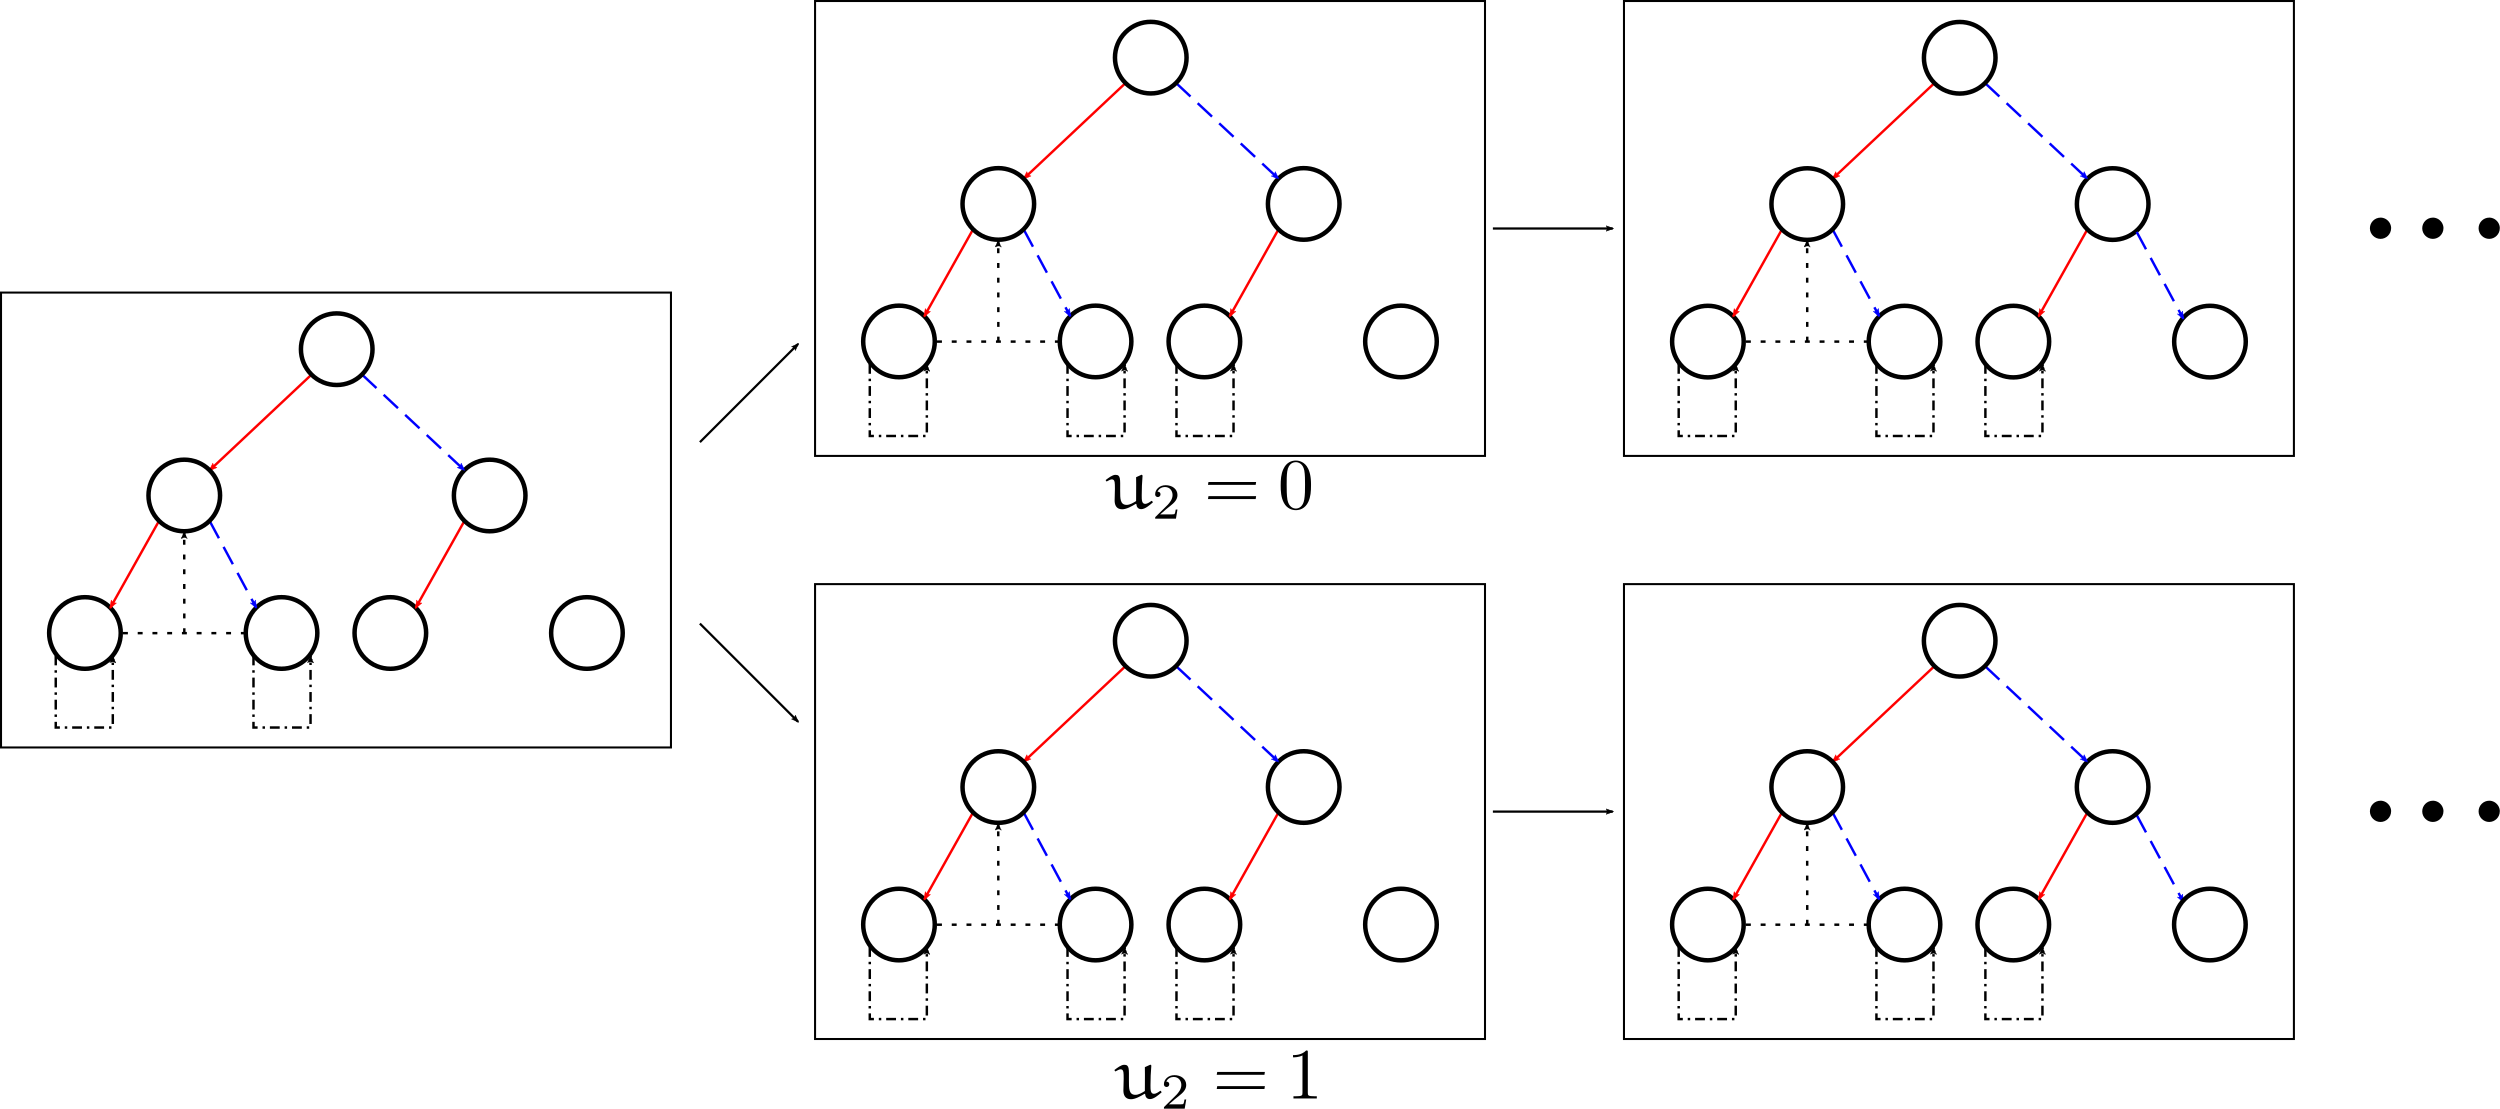 <?xml version="1.0" encoding="UTF-8" standalone="no"?>
<!-- Created with Inkscape (http://www.inkscape.org/) -->

<svg
   xmlns:dc="http://purl.org/dc/elements/1.1/"
   xmlns:cc="http://creativecommons.org/ns#"
   xmlns:rdf="http://www.w3.org/1999/02/22-rdf-syntax-ns#"
   xmlns:svg="http://www.w3.org/2000/svg"
   xmlns="http://www.w3.org/2000/svg"
   xmlns:sodipodi="http://sodipodi.sourceforge.net/DTD/sodipodi-0.dtd"
   xmlns:inkscape="http://www.inkscape.org/namespaces/inkscape"
   width="344.69mm"
   height="152.903mm"
   viewBox="0 0 1221.343 541.783"
   id="svg7761"
   version="1.1"
   inkscape:version="0.91 r13725"
   sodipodi:docname="scl.svg">
  <sodipodi:namedview
     id="base"
     pagecolor="#ffffff"
     bordercolor="#666666"
     borderopacity="1.0"
     inkscape:pageopacity="0.0"
     inkscape:pageshadow="2"
     inkscape:zoom="0.49497475"
     inkscape:cx="742.31825"
     inkscape:cy="-54.938868"
     inkscape:document-units="px"
     inkscape:current-layer="layer1"
     showgrid="false"
     inkscape:snap-nodes="false"
     inkscape:object-paths="true"
     inkscape:object-nodes="true"
     inkscape:snap-intersection-paths="true"
     inkscape:snap-smooth-nodes="true"
     inkscape:snap-midpoints="true"
     inkscape:window-width="1920"
     inkscape:window-height="1007"
     inkscape:window-x="0"
     inkscape:window-y="27"
     inkscape:window-maximized="1"
     fit-margin-top="0"
     fit-margin-left="0"
     fit-margin-right="0"
     fit-margin-bottom="0" />
  <defs
     id="defs7763">
    <marker
       inkscape:stockid="Arrow2Lend"
       orient="auto"
       refY="0"
       refX="0"
       id="marker9674"
       style="overflow:visible"
       inkscape:isstock="true">
      <path
         id="path9676"
         style="fill:#000000;fill-opacity:1;fill-rule:evenodd;stroke:#000000;stroke-width:0.625;stroke-linejoin:round;stroke-opacity:1"
         d="M 8.719,4.034 -2.207,0.016 8.719,-4.002 c -1.745,2.372 -1.735,5.617 -6e-7,8.035 z"
         transform="matrix(-1.1,0,0,-1.1,-1.1,0)"
         inkscape:connector-curvature="0" />
    </marker>
    <marker
       inkscape:isstock="true"
       style="overflow:visible"
       id="marker19663"
       refX="0"
       refY="0"
       orient="auto"
       inkscape:stockid="Arrow2Lend"
       inkscape:collect="always">
      <path
         inkscape:connector-curvature="0"
         transform="matrix(-1.1,0,0,-1.1,-1.1,0)"
         d="M 8.719,4.034 -2.207,0.016 8.719,-4.002 c -1.745,2.372 -1.735,5.617 -6e-7,8.035 z"
         style="fill:#000000;fill-opacity:1;fill-rule:evenodd;stroke:#000000;stroke-width:0.625;stroke-linejoin:round;stroke-opacity:1"
         id="path19665" />
    </marker>
    <marker
       inkscape:stockid="Arrow2Lend"
       orient="auto"
       refY="0"
       refX="0"
       id="marker36215-7-4"
       style="overflow:visible"
       inkscape:isstock="true">
      <path
         id="path36217-0-92"
         style="fill:#000000;fill-opacity:1;fill-rule:evenodd;stroke:#000000;stroke-width:0.625;stroke-linejoin:round;stroke-opacity:1"
         d="M 8.719,4.034 -2.207,0.016 8.719,-4.002 c -1.745,2.372 -1.735,5.617 -6e-7,8.035 z"
         transform="matrix(-1.1,0,0,-1.1,-1.1,0)"
         inkscape:connector-curvature="0" />
    </marker>
    <marker
       inkscape:stockid="Arrow2Lend"
       orient="auto"
       refY="0"
       refX="0"
       id="marker36215-7-7"
       style="overflow:visible"
       inkscape:isstock="true">
      <path
         id="path36217-0-9"
         style="fill:#000000;fill-opacity:1;fill-rule:evenodd;stroke:#000000;stroke-width:0.625;stroke-linejoin:round;stroke-opacity:1"
         d="M 8.719,4.034 -2.207,0.016 8.719,-4.002 c -1.745,2.372 -1.735,5.617 -6e-7,8.035 z"
         transform="matrix(-1.1,0,0,-1.1,-1.1,0)"
         inkscape:connector-curvature="0" />
    </marker>
    <marker
       inkscape:stockid="Arrow2Lend"
       orient="auto"
       refY="0"
       refX="0"
       id="marker36215-7-6"
       style="overflow:visible"
       inkscape:isstock="true">
      <path
         id="path36217-0-2"
         style="fill:#000000;fill-opacity:1;fill-rule:evenodd;stroke:#000000;stroke-width:0.625;stroke-linejoin:round;stroke-opacity:1"
         d="M 8.719,4.034 -2.207,0.016 8.719,-4.002 c -1.745,2.372 -1.735,5.617 -6e-7,8.035 z"
         transform="matrix(-1.1,0,0,-1.1,-1.1,0)"
         inkscape:connector-curvature="0" />
    </marker>
    <marker
       inkscape:stockid="Arrow2Lend"
       orient="auto"
       refY="0"
       refX="0"
       id="marker36215"
       style="overflow:visible"
       inkscape:isstock="true">
      <path
         id="path36217"
         style="fill:#000000;fill-opacity:1;fill-rule:evenodd;stroke:#000000;stroke-width:0.625;stroke-linejoin:round;stroke-opacity:1"
         d="M 8.719,4.034 -2.207,0.016 8.719,-4.002 c -1.745,2.372 -1.735,5.617 -6e-7,8.035 z"
         transform="matrix(-1.1,0,0,-1.1,-1.1,0)"
         inkscape:connector-curvature="0" />
    </marker>
    <marker
       inkscape:stockid="Arrow2Lend"
       orient="auto"
       refY="0"
       refX="0"
       id="marker14041-5"
       style="overflow:visible"
       inkscape:isstock="true">
      <path
         id="path14043-8"
         style="fill:#0000ff;fill-opacity:1;fill-rule:evenodd;stroke:#0000ff;stroke-width:0.625;stroke-linejoin:round;stroke-opacity:1"
         d="M 8.719,4.034 -2.207,0.016 8.719,-4.002 c -1.745,2.372 -1.735,5.617 -6e-7,8.035 z"
         transform="matrix(-1.1,0,0,-1.1,-1.1,0)"
         inkscape:connector-curvature="0" />
    </marker>
    <marker
       inkscape:stockid="Arrow2Lend"
       orient="auto"
       refY="0"
       refX="0"
       id="marker14041"
       style="overflow:visible"
       inkscape:isstock="true">
      <path
         id="path14043"
         style="fill:#0000ff;fill-opacity:1;fill-rule:evenodd;stroke:#0000ff;stroke-width:0.625;stroke-linejoin:round;stroke-opacity:1"
         d="M 8.719,4.034 -2.207,0.016 8.719,-4.002 c -1.745,2.372 -1.735,5.617 -6e-7,8.035 z"
         transform="matrix(-1.1,0,0,-1.1,-1.1,0)"
         inkscape:connector-curvature="0" />
    </marker>
    <marker
       inkscape:stockid="Arrow2Lend"
       orient="auto"
       refY="0"
       refX="0"
       id="marker36215-7-7-9"
       style="overflow:visible"
       inkscape:isstock="true">
      <path
         id="path36217-0-9-2"
         style="fill:#000000;fill-opacity:1;fill-rule:evenodd;stroke:#000000;stroke-width:0.625;stroke-linejoin:round;stroke-opacity:1"
         d="M 8.719,4.034 -2.207,0.016 8.719,-4.002 c -1.745,2.372 -1.735,5.617 -6e-7,8.035 z"
         transform="matrix(-1.1,0,0,-1.1,-1.1,0)"
         inkscape:connector-curvature="0" />
    </marker>
    <marker
       inkscape:stockid="Arrow2Lend"
       orient="auto"
       refY="0"
       refX="0"
       id="marker36215-7-6-2"
       style="overflow:visible"
       inkscape:isstock="true">
      <path
         id="path36217-0-2-8"
         style="fill:#000000;fill-opacity:1;fill-rule:evenodd;stroke:#000000;stroke-width:0.625;stroke-linejoin:round;stroke-opacity:1"
         d="M 8.719,4.034 -2.207,0.016 8.719,-4.002 c -1.745,2.372 -1.735,5.617 -6e-7,8.035 z"
         transform="matrix(-1.1,0,0,-1.1,-1.1,0)"
         inkscape:connector-curvature="0" />
    </marker>
    <marker
       inkscape:stockid="Arrow2Lend"
       orient="auto"
       refY="0"
       refX="0"
       id="marker36215-7"
       style="overflow:visible"
       inkscape:isstock="true">
      <path
         id="path36217-0"
         style="fill:#000000;fill-opacity:1;fill-rule:evenodd;stroke:#000000;stroke-width:0.625;stroke-linejoin:round;stroke-opacity:1"
         d="M 8.719,4.034 -2.207,0.016 8.719,-4.002 c -1.745,2.372 -1.735,5.617 -6e-7,8.035 z"
         transform="matrix(-1.1,0,0,-1.1,-1.1,0)"
         inkscape:connector-curvature="0" />
    </marker>
    <marker
       inkscape:stockid="Arrow2Lend"
       orient="auto"
       refY="0"
       refX="0"
       id="marker36215-9"
       style="overflow:visible"
       inkscape:isstock="true">
      <path
         id="path36217-7"
         style="fill:#000000;fill-opacity:1;fill-rule:evenodd;stroke:#000000;stroke-width:0.625;stroke-linejoin:round;stroke-opacity:1"
         d="M 8.719,4.034 -2.207,0.016 8.719,-4.002 c -1.745,2.372 -1.735,5.617 -6e-7,8.035 z"
         transform="matrix(-1.1,0,0,-1.1,-1.1,0)"
         inkscape:connector-curvature="0" />
    </marker>
    <marker
       inkscape:stockid="Arrow2Lend"
       orient="auto"
       refY="0"
       refX="0"
       id="marker14041-3"
       style="overflow:visible"
       inkscape:isstock="true">
      <path
         id="path14043-6"
         style="fill:#0000ff;fill-opacity:1;fill-rule:evenodd;stroke:#0000ff;stroke-width:0.625;stroke-linejoin:round;stroke-opacity:1"
         d="M 8.719,4.034 -2.207,0.016 8.719,-4.002 c -1.745,2.372 -1.735,5.617 -6e-7,8.035 z"
         transform="matrix(-1.1,0,0,-1.1,-1.1,0)"
         inkscape:connector-curvature="0" />
    </marker>
    <marker
       inkscape:stockid="Arrow2Lend"
       orient="auto"
       refY="0"
       refX="0"
       id="marker36215-7-7-1"
       style="overflow:visible"
       inkscape:isstock="true">
      <path
         id="path36217-0-9-29"
         style="fill:#000000;fill-opacity:1;fill-rule:evenodd;stroke:#000000;stroke-width:0.625;stroke-linejoin:round;stroke-opacity:1"
         d="M 8.719,4.034 -2.207,0.016 8.719,-4.002 c -1.745,2.372 -1.735,5.617 -6e-7,8.035 z"
         transform="matrix(-1.1,0,0,-1.1,-1.1,0)"
         inkscape:connector-curvature="0" />
    </marker>
    <marker
       inkscape:stockid="Arrow2Lend"
       orient="auto"
       refY="0"
       refX="0"
       id="marker36215-7-6-3"
       style="overflow:visible"
       inkscape:isstock="true">
      <path
         id="path36217-0-2-1"
         style="fill:#000000;fill-opacity:1;fill-rule:evenodd;stroke:#000000;stroke-width:0.625;stroke-linejoin:round;stroke-opacity:1"
         d="M 8.719,4.034 -2.207,0.016 8.719,-4.002 c -1.745,2.372 -1.735,5.617 -6e-7,8.035 z"
         transform="matrix(-1.1,0,0,-1.1,-1.1,0)"
         inkscape:connector-curvature="0" />
    </marker>
    <marker
       inkscape:stockid="Arrow2Lend"
       orient="auto"
       refY="0"
       refX="0"
       id="marker36215-7-9"
       style="overflow:visible"
       inkscape:isstock="true">
      <path
         id="path36217-0-4"
         style="fill:#000000;fill-opacity:1;fill-rule:evenodd;stroke:#000000;stroke-width:0.625;stroke-linejoin:round;stroke-opacity:1"
         d="M 8.719,4.034 -2.207,0.016 8.719,-4.002 c -1.745,2.372 -1.735,5.617 -6e-7,8.035 z"
         transform="matrix(-1.1,0,0,-1.1,-1.1,0)"
         inkscape:connector-curvature="0" />
    </marker>
    <marker
       inkscape:stockid="Arrow2Lend"
       orient="auto"
       refY="0"
       refX="0"
       id="marker36215-78"
       style="overflow:visible"
       inkscape:isstock="true">
      <path
         id="path36217-4"
         style="fill:#000000;fill-opacity:1;fill-rule:evenodd;stroke:#000000;stroke-width:0.625;stroke-linejoin:round;stroke-opacity:1"
         d="M 8.719,4.034 -2.207,0.016 8.719,-4.002 c -1.745,2.372 -1.735,5.617 -6e-7,8.035 z"
         transform="matrix(-1.1,0,0,-1.1,-1.1,0)"
         inkscape:connector-curvature="0" />
    </marker>
    <marker
       inkscape:stockid="Arrow2Lend"
       orient="auto"
       refY="0"
       refX="0"
       id="marker11688"
       style="overflow:visible"
       inkscape:isstock="true"
       inkscape:collect="always">
      <path
         id="path11690"
         style="fill:#0000ff;fill-opacity:1;fill-rule:evenodd;stroke:#0000ff;stroke-width:0.625;stroke-linejoin:round;stroke-opacity:1"
         d="M 8.719,4.034 -2.207,0.016 8.719,-4.002 c -1.745,2.372 -1.735,5.617 -6e-7,8.035 z"
         transform="matrix(-1.1,0,0,-1.1,-1.1,0)"
         inkscape:connector-curvature="0" />
    </marker>
    <marker
       inkscape:stockid="Arrow2Lend"
       orient="auto"
       refY="0"
       refX="0"
       id="marker13727"
       style="overflow:visible"
       inkscape:isstock="true"
       inkscape:collect="always">
      <path
         id="path13729"
         style="fill:#000000;fill-opacity:1;fill-rule:evenodd;stroke:#000000;stroke-width:0.625;stroke-linejoin:round;stroke-opacity:1"
         d="M 8.719,4.034 -2.207,0.016 8.719,-4.002 c -1.745,2.372 -1.735,5.617 -6e-7,8.035 z"
         transform="matrix(-1.1,0,0,-1.1,-1.1,0)"
         inkscape:connector-curvature="0" />
    </marker>
    <marker
       inkscape:isstock="true"
       style="overflow:visible"
       id="marker11894"
       refX="0"
       refY="0"
       orient="auto"
       inkscape:stockid="Arrow2Lend"
       inkscape:collect="always">
      <path
         transform="matrix(-1.1,0,0,-1.1,-1.1,0)"
         d="M 8.719,4.034 -2.207,0.016 8.719,-4.002 c -1.745,2.372 -1.735,5.617 -6e-7,8.035 z"
         style="fill:#ff0000;fill-opacity:1;fill-rule:evenodd;stroke:#ff0000;stroke-width:0.625;stroke-linejoin:round;stroke-opacity:1"
         id="path11896"
         inkscape:connector-curvature="0" />
    </marker>
    <marker
       inkscape:stockid="Arrow2Lend"
       orient="auto"
       refY="0"
       refX="0"
       id="marker14041-50"
       style="overflow:visible"
       inkscape:isstock="true">
      <path
         id="path14043-3"
         style="fill:#0000ff;fill-opacity:1;fill-rule:evenodd;stroke:#0000ff;stroke-width:0.625;stroke-linejoin:round;stroke-opacity:1"
         d="M 8.719,4.034 -2.207,0.016 8.719,-4.002 c -1.745,2.372 -1.735,5.617 -6e-7,8.035 z"
         transform="matrix(-1.1,0,0,-1.1,-1.1,0)"
         inkscape:connector-curvature="0" />
    </marker>
    <marker
       inkscape:isstock="true"
       style="overflow:visible"
       id="marker11506"
       refX="0"
       refY="0"
       orient="auto"
       inkscape:stockid="Arrow2Lend"
       inkscape:collect="always">
      <path
         transform="matrix(-1.1,0,0,-1.1,-1.1,0)"
         d="M 8.719,4.034 -2.207,0.016 8.719,-4.002 c -1.745,2.372 -1.735,5.617 -6e-7,8.035 z"
         style="fill:#ff0000;fill-opacity:1;fill-rule:evenodd;stroke:#ff0000;stroke-width:0.625;stroke-linejoin:round;stroke-opacity:1"
         id="path11508"
         inkscape:connector-curvature="0" />
    </marker>
    <marker
       inkscape:stockid="Arrow2Lend"
       orient="auto"
       refY="0"
       refX="0"
       id="marker11594"
       style="overflow:visible"
       inkscape:isstock="true"
       inkscape:collect="always">
      <path
         id="path11596"
         style="fill:#ff0000;fill-opacity:1;fill-rule:evenodd;stroke:#ff0000;stroke-width:0.625;stroke-linejoin:round;stroke-opacity:1"
         d="M 8.719,4.034 -2.207,0.016 8.719,-4.002 c -1.745,2.372 -1.735,5.617 -6e-7,8.035 z"
         transform="matrix(-1.1,0,0,-1.1,-1.1,0)"
         inkscape:connector-curvature="0" />
    </marker>
    <marker
       inkscape:stockid="Arrow2Lend"
       orient="auto"
       refY="0"
       refX="0"
       id="marker36215-7-7-1-6"
       style="overflow:visible"
       inkscape:isstock="true">
      <path
         id="path36217-0-9-29-1"
         style="fill:#000000;fill-opacity:1;fill-rule:evenodd;stroke:#000000;stroke-width:0.625;stroke-linejoin:round;stroke-opacity:1"
         d="M 8.719,4.034 -2.207,0.016 8.719,-4.002 c -1.745,2.372 -1.735,5.617 -6e-7,8.035 z"
         transform="matrix(-1.1,0,0,-1.1,-1.1,0)"
         inkscape:connector-curvature="0" />
    </marker>
    <marker
       inkscape:stockid="Arrow2Lend"
       orient="auto"
       refY="0"
       refX="0"
       id="marker36215-7-6-3-0"
       style="overflow:visible"
       inkscape:isstock="true">
      <path
         id="path36217-0-2-1-6"
         style="fill:#000000;fill-opacity:1;fill-rule:evenodd;stroke:#000000;stroke-width:0.625;stroke-linejoin:round;stroke-opacity:1"
         d="M 8.719,4.034 -2.207,0.016 8.719,-4.002 c -1.745,2.372 -1.735,5.617 -6e-7,8.035 z"
         transform="matrix(-1.1,0,0,-1.1,-1.1,0)"
         inkscape:connector-curvature="0" />
    </marker>
    <marker
       inkscape:stockid="Arrow2Lend"
       orient="auto"
       refY="0"
       refX="0"
       id="marker36215-7-9-3"
       style="overflow:visible"
       inkscape:isstock="true">
      <path
         id="path36217-0-4-2"
         style="fill:#000000;fill-opacity:1;fill-rule:evenodd;stroke:#000000;stroke-width:0.625;stroke-linejoin:round;stroke-opacity:1"
         d="M 8.719,4.034 -2.207,0.016 8.719,-4.002 c -1.745,2.372 -1.735,5.617 -6e-7,8.035 z"
         transform="matrix(-1.1,0,0,-1.1,-1.1,0)"
         inkscape:connector-curvature="0" />
    </marker>
    <marker
       inkscape:stockid="Arrow2Lend"
       orient="auto"
       refY="0"
       refX="0"
       id="marker36215-78-0"
       style="overflow:visible"
       inkscape:isstock="true">
      <path
         id="path36217-4-6"
         style="fill:#000000;fill-opacity:1;fill-rule:evenodd;stroke:#000000;stroke-width:0.625;stroke-linejoin:round;stroke-opacity:1"
         d="M 8.719,4.034 -2.207,0.016 8.719,-4.002 c -1.745,2.372 -1.735,5.617 -6e-7,8.035 z"
         transform="matrix(-1.1,0,0,-1.1,-1.1,0)"
         inkscape:connector-curvature="0" />
    </marker>
    <marker
       inkscape:stockid="Arrow2Lend"
       orient="auto"
       refY="0"
       refX="0"
       id="marker14041-50-7"
       style="overflow:visible"
       inkscape:isstock="true">
      <path
         id="path14043-3-4"
         style="fill:#0000ff;fill-opacity:1;fill-rule:evenodd;stroke:#0000ff;stroke-width:0.625;stroke-linejoin:round;stroke-opacity:1"
         d="M 8.719,4.034 -2.207,0.016 8.719,-4.002 c -1.745,2.372 -1.735,5.617 -6e-7,8.035 z"
         transform="matrix(-1.1,0,0,-1.1,-1.1,0)"
         inkscape:connector-curvature="0" />
    </marker>
    <marker
       inkscape:stockid="Arrow2Lend"
       orient="auto"
       refY="0"
       refX="0"
       id="marker36215-7-7-1-5"
       style="overflow:visible"
       inkscape:isstock="true">
      <path
         id="path36217-0-9-29-0"
         style="fill:#000000;fill-opacity:1;fill-rule:evenodd;stroke:#000000;stroke-width:0.625;stroke-linejoin:round;stroke-opacity:1"
         d="M 8.719,4.034 -2.207,0.016 8.719,-4.002 c -1.745,2.372 -1.735,5.617 -6e-7,8.035 z"
         transform="matrix(-1.1,0,0,-1.1,-1.1,0)"
         inkscape:connector-curvature="0" />
    </marker>
    <marker
       inkscape:stockid="Arrow2Lend"
       orient="auto"
       refY="0"
       refX="0"
       id="marker36215-7-6-3-4"
       style="overflow:visible"
       inkscape:isstock="true">
      <path
         id="path36217-0-2-1-8"
         style="fill:#000000;fill-opacity:1;fill-rule:evenodd;stroke:#000000;stroke-width:0.625;stroke-linejoin:round;stroke-opacity:1"
         d="M 8.719,4.034 -2.207,0.016 8.719,-4.002 c -1.745,2.372 -1.735,5.617 -6e-7,8.035 z"
         transform="matrix(-1.1,0,0,-1.1,-1.1,0)"
         inkscape:connector-curvature="0" />
    </marker>
    <marker
       inkscape:stockid="Arrow2Lend"
       orient="auto"
       refY="0"
       refX="0"
       id="marker36215-7-9-7"
       style="overflow:visible"
       inkscape:isstock="true">
      <path
         id="path36217-0-4-1"
         style="fill:#000000;fill-opacity:1;fill-rule:evenodd;stroke:#000000;stroke-width:0.625;stroke-linejoin:round;stroke-opacity:1"
         d="M 8.719,4.034 -2.207,0.016 8.719,-4.002 c -1.745,2.372 -1.735,5.617 -6e-7,8.035 z"
         transform="matrix(-1.1,0,0,-1.1,-1.1,0)"
         inkscape:connector-curvature="0" />
    </marker>
    <marker
       inkscape:stockid="Arrow2Lend"
       orient="auto"
       refY="0"
       refX="0"
       id="marker36215-78-7"
       style="overflow:visible"
       inkscape:isstock="true">
      <path
         id="path36217-4-2"
         style="fill:#000000;fill-opacity:1;fill-rule:evenodd;stroke:#000000;stroke-width:0.625;stroke-linejoin:round;stroke-opacity:1"
         d="M 8.719,4.034 -2.207,0.016 8.719,-4.002 c -1.745,2.372 -1.735,5.617 -6e-7,8.035 z"
         transform="matrix(-1.1,0,0,-1.1,-1.1,0)"
         inkscape:connector-curvature="0" />
    </marker>
    <marker
       inkscape:stockid="Arrow2Lend"
       orient="auto"
       refY="0"
       refX="0"
       id="marker14041-50-4"
       style="overflow:visible"
       inkscape:isstock="true">
      <path
         id="path14043-3-9"
         style="fill:#0000ff;fill-opacity:1;fill-rule:evenodd;stroke:#0000ff;stroke-width:0.625;stroke-linejoin:round;stroke-opacity:1"
         d="M 8.719,4.034 -2.207,0.016 8.719,-4.002 c -1.745,2.372 -1.735,5.617 -6e-7,8.035 z"
         transform="matrix(-1.1,0,0,-1.1,-1.1,0)"
         inkscape:connector-curvature="0" />
    </marker>
    <marker
       inkscape:stockid="Arrow2Lend"
       orient="auto"
       refY="0"
       refX="0"
       id="marker11594-5"
       style="overflow:visible"
       inkscape:isstock="true"
       inkscape:collect="always">
      <path
         id="path11596-0"
         style="fill:#ff0000;fill-opacity:1;fill-rule:evenodd;stroke:#ff0000;stroke-width:0.625;stroke-linejoin:round;stroke-opacity:1"
         d="M 8.719,4.034 -2.207,0.016 8.719,-4.002 c -1.745,2.372 -1.735,5.617 -6e-7,8.035 z"
         transform="matrix(-1.1,0,0,-1.1,-1.1,0)"
         inkscape:connector-curvature="0" />
    </marker>
    <marker
       inkscape:isstock="true"
       style="overflow:visible"
       id="marker11506-9"
       refX="0"
       refY="0"
       orient="auto"
       inkscape:stockid="Arrow2Lend"
       inkscape:collect="always">
      <path
         transform="matrix(-1.1,0,0,-1.1,-1.1,0)"
         d="M 8.719,4.034 -2.207,0.016 8.719,-4.002 c -1.745,2.372 -1.735,5.617 -6e-7,8.035 z"
         style="fill:#ff0000;fill-opacity:1;fill-rule:evenodd;stroke:#ff0000;stroke-width:0.625;stroke-linejoin:round;stroke-opacity:1"
         id="path11508-6"
         inkscape:connector-curvature="0" />
    </marker>
    <marker
       inkscape:stockid="Arrow2Lend"
       orient="auto"
       refY="0"
       refX="0"
       id="marker14041-50-3"
       style="overflow:visible"
       inkscape:isstock="true">
      <path
         id="path14043-3-8"
         style="fill:#0000ff;fill-opacity:1;fill-rule:evenodd;stroke:#0000ff;stroke-width:0.625;stroke-linejoin:round;stroke-opacity:1"
         d="M 8.719,4.034 -2.207,0.016 8.719,-4.002 c -1.745,2.372 -1.735,5.617 -6e-7,8.035 z"
         transform="matrix(-1.1,0,0,-1.1,-1.1,0)"
         inkscape:connector-curvature="0" />
    </marker>
    <marker
       inkscape:isstock="true"
       style="overflow:visible"
       id="marker11894-5"
       refX="0"
       refY="0"
       orient="auto"
       inkscape:stockid="Arrow2Lend"
       inkscape:collect="always">
      <path
         transform="matrix(-1.1,0,0,-1.1,-1.1,0)"
         d="M 8.719,4.034 -2.207,0.016 8.719,-4.002 c -1.745,2.372 -1.735,5.617 -6e-7,8.035 z"
         style="fill:#ff0000;fill-opacity:1;fill-rule:evenodd;stroke:#ff0000;stroke-width:0.625;stroke-linejoin:round;stroke-opacity:1"
         id="path11896-6"
         inkscape:connector-curvature="0" />
    </marker>
    <marker
       inkscape:stockid="Arrow2Lend"
       orient="auto"
       refY="0"
       refX="0"
       id="marker13727-8"
       style="overflow:visible"
       inkscape:isstock="true"
       inkscape:collect="always">
      <path
         id="path13729-4"
         style="fill:#000000;fill-opacity:1;fill-rule:evenodd;stroke:#000000;stroke-width:0.625;stroke-linejoin:round;stroke-opacity:1"
         d="M 8.719,4.034 -2.207,0.016 8.719,-4.002 c -1.745,2.372 -1.735,5.617 -6e-7,8.035 z"
         transform="matrix(-1.1,0,0,-1.1,-1.1,0)"
         inkscape:connector-curvature="0" />
    </marker>
    <marker
       inkscape:stockid="Arrow2Lend"
       orient="auto"
       refY="0"
       refX="0"
       id="marker11688-8"
       style="overflow:visible"
       inkscape:isstock="true"
       inkscape:collect="always">
      <path
         id="path11690-1"
         style="fill:#0000ff;fill-opacity:1;fill-rule:evenodd;stroke:#0000ff;stroke-width:0.625;stroke-linejoin:round;stroke-opacity:1"
         d="M 8.719,4.034 -2.207,0.016 8.719,-4.002 c -1.745,2.372 -1.735,5.617 -6e-7,8.035 z"
         transform="matrix(-1.1,0,0,-1.1,-1.1,0)"
         inkscape:connector-curvature="0" />
    </marker>
    <marker
       inkscape:stockid="Arrow2Lend"
       orient="auto"
       refY="0"
       refX="0"
       id="marker36215-78-03"
       style="overflow:visible"
       inkscape:isstock="true">
      <path
         id="path36217-4-0"
         style="fill:#000000;fill-opacity:1;fill-rule:evenodd;stroke:#000000;stroke-width:0.625;stroke-linejoin:round;stroke-opacity:1"
         d="M 8.719,4.034 -2.207,0.016 8.719,-4.002 c -1.745,2.372 -1.735,5.617 -6e-7,8.035 z"
         transform="matrix(-1.1,0,0,-1.1,-1.1,0)"
         inkscape:connector-curvature="0" />
    </marker>
    <marker
       inkscape:stockid="Arrow2Lend"
       orient="auto"
       refY="0"
       refX="0"
       id="marker36215-7-9-4"
       style="overflow:visible"
       inkscape:isstock="true">
      <path
         id="path36217-0-4-4"
         style="fill:#000000;fill-opacity:1;fill-rule:evenodd;stroke:#000000;stroke-width:0.625;stroke-linejoin:round;stroke-opacity:1"
         d="M 8.719,4.034 -2.207,0.016 8.719,-4.002 c -1.745,2.372 -1.735,5.617 -6e-7,8.035 z"
         transform="matrix(-1.1,0,0,-1.1,-1.1,0)"
         inkscape:connector-curvature="0" />
    </marker>
    <marker
       inkscape:stockid="Arrow2Lend"
       orient="auto"
       refY="0"
       refX="0"
       id="marker36215-7-6-3-44"
       style="overflow:visible"
       inkscape:isstock="true">
      <path
         id="path36217-0-2-1-7"
         style="fill:#000000;fill-opacity:1;fill-rule:evenodd;stroke:#000000;stroke-width:0.625;stroke-linejoin:round;stroke-opacity:1"
         d="M 8.719,4.034 -2.207,0.016 8.719,-4.002 c -1.745,2.372 -1.735,5.617 -6e-7,8.035 z"
         transform="matrix(-1.1,0,0,-1.1,-1.1,0)"
         inkscape:connector-curvature="0" />
    </marker>
    <marker
       inkscape:stockid="Arrow2Lend"
       orient="auto"
       refY="0"
       refX="0"
       id="marker36215-7-7-1-63"
       style="overflow:visible"
       inkscape:isstock="true">
      <path
         id="path36217-0-9-29-17"
         style="fill:#000000;fill-opacity:1;fill-rule:evenodd;stroke:#000000;stroke-width:0.625;stroke-linejoin:round;stroke-opacity:1"
         d="M 8.719,4.034 -2.207,0.016 8.719,-4.002 c -1.745,2.372 -1.735,5.617 -6e-7,8.035 z"
         transform="matrix(-1.1,0,0,-1.1,-1.1,0)"
         inkscape:connector-curvature="0" />
    </marker>
    <marker
       inkscape:stockid="Arrow2Lend"
       orient="auto"
       refY="0"
       refX="0"
       id="marker11594-3"
       style="overflow:visible"
       inkscape:isstock="true"
       inkscape:collect="always">
      <path
         id="path11596-3"
         style="fill:#ff0000;fill-opacity:1;fill-rule:evenodd;stroke:#ff0000;stroke-width:0.625;stroke-linejoin:round;stroke-opacity:1"
         d="M 8.719,4.034 -2.207,0.016 8.719,-4.002 c -1.745,2.372 -1.735,5.617 -6e-7,8.035 z"
         transform="matrix(-1.1,0,0,-1.1,-1.1,0)"
         inkscape:connector-curvature="0" />
    </marker>
    <marker
       inkscape:isstock="true"
       style="overflow:visible"
       id="marker11506-8"
       refX="0"
       refY="0"
       orient="auto"
       inkscape:stockid="Arrow2Lend"
       inkscape:collect="always">
      <path
         transform="matrix(-1.1,0,0,-1.1,-1.1,0)"
         d="M 8.719,4.034 -2.207,0.016 8.719,-4.002 c -1.745,2.372 -1.735,5.617 -6e-7,8.035 z"
         style="fill:#ff0000;fill-opacity:1;fill-rule:evenodd;stroke:#ff0000;stroke-width:0.625;stroke-linejoin:round;stroke-opacity:1"
         id="path11508-60"
         inkscape:connector-curvature="0" />
    </marker>
    <marker
       inkscape:stockid="Arrow2Lend"
       orient="auto"
       refY="0"
       refX="0"
       id="marker14041-50-48"
       style="overflow:visible"
       inkscape:isstock="true">
      <path
         id="path14043-3-88"
         style="fill:#0000ff;fill-opacity:1;fill-rule:evenodd;stroke:#0000ff;stroke-width:0.625;stroke-linejoin:round;stroke-opacity:1"
         d="M 8.719,4.034 -2.207,0.016 8.719,-4.002 c -1.745,2.372 -1.735,5.617 -6e-7,8.035 z"
         transform="matrix(-1.1,0,0,-1.1,-1.1,0)"
         inkscape:connector-curvature="0" />
    </marker>
    <marker
       inkscape:isstock="true"
       style="overflow:visible"
       id="marker11894-9"
       refX="0"
       refY="0"
       orient="auto"
       inkscape:stockid="Arrow2Lend"
       inkscape:collect="always">
      <path
         transform="matrix(-1.1,0,0,-1.1,-1.1,0)"
         d="M 8.719,4.034 -2.207,0.016 8.719,-4.002 c -1.745,2.372 -1.735,5.617 -6e-7,8.035 z"
         style="fill:#ff0000;fill-opacity:1;fill-rule:evenodd;stroke:#ff0000;stroke-width:0.625;stroke-linejoin:round;stroke-opacity:1"
         id="path11896-7"
         inkscape:connector-curvature="0" />
    </marker>
    <marker
       inkscape:stockid="Arrow2Lend"
       orient="auto"
       refY="0"
       refX="0"
       id="marker13727-0"
       style="overflow:visible"
       inkscape:isstock="true"
       inkscape:collect="always">
      <path
         id="path13729-3"
         style="fill:#000000;fill-opacity:1;fill-rule:evenodd;stroke:#000000;stroke-width:0.625;stroke-linejoin:round;stroke-opacity:1"
         d="M 8.719,4.034 -2.207,0.016 8.719,-4.002 c -1.745,2.372 -1.735,5.617 -6e-7,8.035 z"
         transform="matrix(-1.1,0,0,-1.1,-1.1,0)"
         inkscape:connector-curvature="0" />
    </marker>
    <marker
       inkscape:stockid="Arrow2Lend"
       orient="auto"
       refY="0"
       refX="0"
       id="marker11688-0"
       style="overflow:visible"
       inkscape:isstock="true"
       inkscape:collect="always">
      <path
         id="path11690-9"
         style="fill:#0000ff;fill-opacity:1;fill-rule:evenodd;stroke:#0000ff;stroke-width:0.625;stroke-linejoin:round;stroke-opacity:1"
         d="M 8.719,4.034 -2.207,0.016 8.719,-4.002 c -1.745,2.372 -1.735,5.617 -6e-7,8.035 z"
         transform="matrix(-1.1,0,0,-1.1,-1.1,0)"
         inkscape:connector-curvature="0" />
    </marker>
    <marker
       inkscape:stockid="Arrow2Lend"
       orient="auto"
       refY="0"
       refX="0"
       id="marker36215-78-2"
       style="overflow:visible"
       inkscape:isstock="true">
      <path
         id="path36217-4-5"
         style="fill:#000000;fill-opacity:1;fill-rule:evenodd;stroke:#000000;stroke-width:0.625;stroke-linejoin:round;stroke-opacity:1"
         d="M 8.719,4.034 -2.207,0.016 8.719,-4.002 c -1.745,2.372 -1.735,5.617 -6e-7,8.035 z"
         transform="matrix(-1.1,0,0,-1.1,-1.1,0)"
         inkscape:connector-curvature="0" />
    </marker>
    <marker
       inkscape:stockid="Arrow2Lend"
       orient="auto"
       refY="0"
       refX="0"
       id="marker36215-7-9-40"
       style="overflow:visible"
       inkscape:isstock="true">
      <path
         id="path36217-0-4-5"
         style="fill:#000000;fill-opacity:1;fill-rule:evenodd;stroke:#000000;stroke-width:0.625;stroke-linejoin:round;stroke-opacity:1"
         d="M 8.719,4.034 -2.207,0.016 8.719,-4.002 c -1.745,2.372 -1.735,5.617 -6e-7,8.035 z"
         transform="matrix(-1.1,0,0,-1.1,-1.1,0)"
         inkscape:connector-curvature="0" />
    </marker>
    <marker
       inkscape:stockid="Arrow2Lend"
       orient="auto"
       refY="0"
       refX="0"
       id="marker36215-7-6-3-9"
       style="overflow:visible"
       inkscape:isstock="true">
      <path
         id="path36217-0-2-1-4"
         style="fill:#000000;fill-opacity:1;fill-rule:evenodd;stroke:#000000;stroke-width:0.625;stroke-linejoin:round;stroke-opacity:1"
         d="M 8.719,4.034 -2.207,0.016 8.719,-4.002 c -1.745,2.372 -1.735,5.617 -6e-7,8.035 z"
         transform="matrix(-1.1,0,0,-1.1,-1.1,0)"
         inkscape:connector-curvature="0" />
    </marker>
    <marker
       inkscape:stockid="Arrow2Lend"
       orient="auto"
       refY="0"
       refX="0"
       id="marker36215-7-7-1-69"
       style="overflow:visible"
       inkscape:isstock="true">
      <path
         id="path36217-0-9-29-2"
         style="fill:#000000;fill-opacity:1;fill-rule:evenodd;stroke:#000000;stroke-width:0.625;stroke-linejoin:round;stroke-opacity:1"
         d="M 8.719,4.034 -2.207,0.016 8.719,-4.002 c -1.745,2.372 -1.735,5.617 -6e-7,8.035 z"
         transform="matrix(-1.1,0,0,-1.1,-1.1,0)"
         inkscape:connector-curvature="0" />
    </marker>
    <marker
       inkscape:stockid="Arrow2Lend"
       orient="auto"
       refY="0"
       refX="0"
       id="marker11594-3-2"
       style="overflow:visible"
       inkscape:isstock="true"
       inkscape:collect="always">
      <path
         id="path11596-3-9"
         style="fill:#ff0000;fill-opacity:1;fill-rule:evenodd;stroke:#ff0000;stroke-width:0.625;stroke-linejoin:round;stroke-opacity:1"
         d="M 8.719,4.034 -2.207,0.016 8.719,-4.002 c -1.745,2.372 -1.735,5.617 -6e-7,8.035 z"
         transform="matrix(-1.1,0,0,-1.1,-1.1,0)"
         inkscape:connector-curvature="0" />
    </marker>
    <marker
       inkscape:isstock="true"
       style="overflow:visible"
       id="marker11506-8-1"
       refX="0"
       refY="0"
       orient="auto"
       inkscape:stockid="Arrow2Lend"
       inkscape:collect="always">
      <path
         transform="matrix(-1.1,0,0,-1.1,-1.1,0)"
         d="M 8.719,4.034 -2.207,0.016 8.719,-4.002 c -1.745,2.372 -1.735,5.617 -6e-7,8.035 z"
         style="fill:#ff0000;fill-opacity:1;fill-rule:evenodd;stroke:#ff0000;stroke-width:0.625;stroke-linejoin:round;stroke-opacity:1"
         id="path11508-60-2"
         inkscape:connector-curvature="0" />
    </marker>
    <marker
       inkscape:stockid="Arrow2Lend"
       orient="auto"
       refY="0"
       refX="0"
       id="marker14041-50-48-7"
       style="overflow:visible"
       inkscape:isstock="true">
      <path
         id="path14043-3-88-0"
         style="fill:#0000ff;fill-opacity:1;fill-rule:evenodd;stroke:#0000ff;stroke-width:0.625;stroke-linejoin:round;stroke-opacity:1"
         d="M 8.719,4.034 -2.207,0.016 8.719,-4.002 c -1.745,2.372 -1.735,5.617 -6e-7,8.035 z"
         transform="matrix(-1.1,0,0,-1.1,-1.1,0)"
         inkscape:connector-curvature="0" />
    </marker>
    <marker
       inkscape:isstock="true"
       style="overflow:visible"
       id="marker11894-9-9"
       refX="0"
       refY="0"
       orient="auto"
       inkscape:stockid="Arrow2Lend"
       inkscape:collect="always">
      <path
         transform="matrix(-1.1,0,0,-1.1,-1.1,0)"
         d="M 8.719,4.034 -2.207,0.016 8.719,-4.002 c -1.745,2.372 -1.735,5.617 -6e-7,8.035 z"
         style="fill:#ff0000;fill-opacity:1;fill-rule:evenodd;stroke:#ff0000;stroke-width:0.625;stroke-linejoin:round;stroke-opacity:1"
         id="path11896-7-3"
         inkscape:connector-curvature="0" />
    </marker>
    <marker
       inkscape:stockid="Arrow2Lend"
       orient="auto"
       refY="0"
       refX="0"
       id="marker13727-0-6"
       style="overflow:visible"
       inkscape:isstock="true"
       inkscape:collect="always">
      <path
         id="path13729-3-0"
         style="fill:#000000;fill-opacity:1;fill-rule:evenodd;stroke:#000000;stroke-width:0.625;stroke-linejoin:round;stroke-opacity:1"
         d="M 8.719,4.034 -2.207,0.016 8.719,-4.002 c -1.745,2.372 -1.735,5.617 -6e-7,8.035 z"
         transform="matrix(-1.1,0,0,-1.1,-1.1,0)"
         inkscape:connector-curvature="0" />
    </marker>
    <marker
       inkscape:stockid="Arrow2Lend"
       orient="auto"
       refY="0"
       refX="0"
       id="marker11688-0-6"
       style="overflow:visible"
       inkscape:isstock="true"
       inkscape:collect="always">
      <path
         id="path11690-9-2"
         style="fill:#0000ff;fill-opacity:1;fill-rule:evenodd;stroke:#0000ff;stroke-width:0.625;stroke-linejoin:round;stroke-opacity:1"
         d="M 8.719,4.034 -2.207,0.016 8.719,-4.002 c -1.745,2.372 -1.735,5.617 -6e-7,8.035 z"
         transform="matrix(-1.1,0,0,-1.1,-1.1,0)"
         inkscape:connector-curvature="0" />
    </marker>
    <marker
       inkscape:stockid="Arrow2Lend"
       orient="auto"
       refY="0"
       refX="0"
       id="marker36215-78-2-6"
       style="overflow:visible"
       inkscape:isstock="true">
      <path
         id="path36217-4-5-1"
         style="fill:#000000;fill-opacity:1;fill-rule:evenodd;stroke:#000000;stroke-width:0.625;stroke-linejoin:round;stroke-opacity:1"
         d="M 8.719,4.034 -2.207,0.016 8.719,-4.002 c -1.745,2.372 -1.735,5.617 -6e-7,8.035 z"
         transform="matrix(-1.1,0,0,-1.1,-1.1,0)"
         inkscape:connector-curvature="0" />
    </marker>
    <marker
       inkscape:stockid="Arrow2Lend"
       orient="auto"
       refY="0"
       refX="0"
       id="marker36215-7-9-40-8"
       style="overflow:visible"
       inkscape:isstock="true">
      <path
         id="path36217-0-4-5-7"
         style="fill:#000000;fill-opacity:1;fill-rule:evenodd;stroke:#000000;stroke-width:0.625;stroke-linejoin:round;stroke-opacity:1"
         d="M 8.719,4.034 -2.207,0.016 8.719,-4.002 c -1.745,2.372 -1.735,5.617 -6e-7,8.035 z"
         transform="matrix(-1.1,0,0,-1.1,-1.1,0)"
         inkscape:connector-curvature="0" />
    </marker>
    <marker
       inkscape:stockid="Arrow2Lend"
       orient="auto"
       refY="0"
       refX="0"
       id="marker36215-7-6-3-9-9"
       style="overflow:visible"
       inkscape:isstock="true">
      <path
         id="path36217-0-2-1-4-2"
         style="fill:#000000;fill-opacity:1;fill-rule:evenodd;stroke:#000000;stroke-width:0.625;stroke-linejoin:round;stroke-opacity:1"
         d="M 8.719,4.034 -2.207,0.016 8.719,-4.002 c -1.745,2.372 -1.735,5.617 -6e-7,8.035 z"
         transform="matrix(-1.1,0,0,-1.1,-1.1,0)"
         inkscape:connector-curvature="0" />
    </marker>
    <marker
       inkscape:stockid="Arrow2Lend"
       orient="auto"
       refY="0"
       refX="0"
       id="marker11594-5-0"
       style="overflow:visible"
       inkscape:isstock="true"
       inkscape:collect="always">
      <path
         id="path11596-0-2"
         style="fill:#ff0000;fill-opacity:1;fill-rule:evenodd;stroke:#ff0000;stroke-width:0.625;stroke-linejoin:round;stroke-opacity:1"
         d="M 8.719,4.034 -2.207,0.016 8.719,-4.002 c -1.745,2.372 -1.735,5.617 -6e-7,8.035 z"
         transform="matrix(-1.1,0,0,-1.1,-1.1,0)"
         inkscape:connector-curvature="0" />
    </marker>
    <marker
       inkscape:isstock="true"
       style="overflow:visible"
       id="marker11506-9-3"
       refX="0"
       refY="0"
       orient="auto"
       inkscape:stockid="Arrow2Lend"
       inkscape:collect="always">
      <path
         transform="matrix(-1.1,0,0,-1.1,-1.1,0)"
         d="M 8.719,4.034 -2.207,0.016 8.719,-4.002 c -1.745,2.372 -1.735,5.617 -6e-7,8.035 z"
         style="fill:#ff0000;fill-opacity:1;fill-rule:evenodd;stroke:#ff0000;stroke-width:0.625;stroke-linejoin:round;stroke-opacity:1"
         id="path11508-6-7"
         inkscape:connector-curvature="0" />
    </marker>
    <marker
       inkscape:stockid="Arrow2Lend"
       orient="auto"
       refY="0"
       refX="0"
       id="marker14041-50-3-5"
       style="overflow:visible"
       inkscape:isstock="true">
      <path
         id="path14043-3-8-9"
         style="fill:#0000ff;fill-opacity:1;fill-rule:evenodd;stroke:#0000ff;stroke-width:0.625;stroke-linejoin:round;stroke-opacity:1"
         d="M 8.719,4.034 -2.207,0.016 8.719,-4.002 c -1.745,2.372 -1.735,5.617 -6e-7,8.035 z"
         transform="matrix(-1.1,0,0,-1.1,-1.1,0)"
         inkscape:connector-curvature="0" />
    </marker>
    <marker
       inkscape:isstock="true"
       style="overflow:visible"
       id="marker11894-5-2"
       refX="0"
       refY="0"
       orient="auto"
       inkscape:stockid="Arrow2Lend"
       inkscape:collect="always">
      <path
         transform="matrix(-1.1,0,0,-1.1,-1.1,0)"
         d="M 8.719,4.034 -2.207,0.016 8.719,-4.002 c -1.745,2.372 -1.735,5.617 -6e-7,8.035 z"
         style="fill:#ff0000;fill-opacity:1;fill-rule:evenodd;stroke:#ff0000;stroke-width:0.625;stroke-linejoin:round;stroke-opacity:1"
         id="path11896-6-2"
         inkscape:connector-curvature="0" />
    </marker>
    <marker
       inkscape:stockid="Arrow2Lend"
       orient="auto"
       refY="0"
       refX="0"
       id="marker13727-8-8"
       style="overflow:visible"
       inkscape:isstock="true"
       inkscape:collect="always">
      <path
         id="path13729-4-9"
         style="fill:#000000;fill-opacity:1;fill-rule:evenodd;stroke:#000000;stroke-width:0.625;stroke-linejoin:round;stroke-opacity:1"
         d="M 8.719,4.034 -2.207,0.016 8.719,-4.002 c -1.745,2.372 -1.735,5.617 -6e-7,8.035 z"
         transform="matrix(-1.1,0,0,-1.1,-1.1,0)"
         inkscape:connector-curvature="0" />
    </marker>
    <marker
       inkscape:stockid="Arrow2Lend"
       orient="auto"
       refY="0"
       refX="0"
       id="marker11688-8-7"
       style="overflow:visible"
       inkscape:isstock="true"
       inkscape:collect="always">
      <path
         id="path11690-1-3"
         style="fill:#0000ff;fill-opacity:1;fill-rule:evenodd;stroke:#0000ff;stroke-width:0.625;stroke-linejoin:round;stroke-opacity:1"
         d="M 8.719,4.034 -2.207,0.016 8.719,-4.002 c -1.745,2.372 -1.735,5.617 -6e-7,8.035 z"
         transform="matrix(-1.1,0,0,-1.1,-1.1,0)"
         inkscape:connector-curvature="0" />
    </marker>
    <marker
       inkscape:stockid="Arrow2Lend"
       orient="auto"
       refY="0"
       refX="0"
       id="marker36215-78-03-6"
       style="overflow:visible"
       inkscape:isstock="true">
      <path
         id="path36217-4-0-1"
         style="fill:#000000;fill-opacity:1;fill-rule:evenodd;stroke:#000000;stroke-width:0.625;stroke-linejoin:round;stroke-opacity:1"
         d="M 8.719,4.034 -2.207,0.016 8.719,-4.002 c -1.745,2.372 -1.735,5.617 -6e-7,8.035 z"
         transform="matrix(-1.1,0,0,-1.1,-1.1,0)"
         inkscape:connector-curvature="0" />
    </marker>
    <marker
       inkscape:stockid="Arrow2Lend"
       orient="auto"
       refY="0"
       refX="0"
       id="marker36215-7-9-4-2"
       style="overflow:visible"
       inkscape:isstock="true">
      <path
         id="path36217-0-4-4-9"
         style="fill:#000000;fill-opacity:1;fill-rule:evenodd;stroke:#000000;stroke-width:0.625;stroke-linejoin:round;stroke-opacity:1"
         d="M 8.719,4.034 -2.207,0.016 8.719,-4.002 c -1.745,2.372 -1.735,5.617 -6e-7,8.035 z"
         transform="matrix(-1.1,0,0,-1.1,-1.1,0)"
         inkscape:connector-curvature="0" />
    </marker>
    <marker
       inkscape:stockid="Arrow2Lend"
       orient="auto"
       refY="0"
       refX="0"
       id="marker36215-7-6-3-44-3"
       style="overflow:visible"
       inkscape:isstock="true">
      <path
         id="path36217-0-2-1-7-1"
         style="fill:#000000;fill-opacity:1;fill-rule:evenodd;stroke:#000000;stroke-width:0.625;stroke-linejoin:round;stroke-opacity:1"
         d="M 8.719,4.034 -2.207,0.016 8.719,-4.002 c -1.745,2.372 -1.735,5.617 -6e-7,8.035 z"
         transform="matrix(-1.1,0,0,-1.1,-1.1,0)"
         inkscape:connector-curvature="0" />
    </marker>
    <marker
       inkscape:stockid="Arrow2Lend"
       orient="auto"
       refY="0"
       refX="0"
       id="marker14041-50-48-7-6"
       style="overflow:visible"
       inkscape:isstock="true">
      <path
         id="path14043-3-88-0-4"
         style="fill:#0000ff;fill-opacity:1;fill-rule:evenodd;stroke:#0000ff;stroke-width:0.625;stroke-linejoin:round;stroke-opacity:1"
         d="M 8.719,4.034 -2.207,0.016 8.719,-4.002 c -1.745,2.372 -1.735,5.617 -6e-7,8.035 z"
         transform="matrix(-1.1,0,0,-1.1,-1.1,0)"
         inkscape:connector-curvature="0" />
    </marker>
    <marker
       inkscape:stockid="Arrow2Lend"
       orient="auto"
       refY="0"
       refX="0"
       id="marker14041-50-3-5-9"
       style="overflow:visible"
       inkscape:isstock="true">
      <path
         id="path14043-3-8-9-5"
         style="fill:#0000ff;fill-opacity:1;fill-rule:evenodd;stroke:#0000ff;stroke-width:0.625;stroke-linejoin:round;stroke-opacity:1"
         d="M 8.719,4.034 -2.207,0.016 8.719,-4.002 c -1.745,2.372 -1.735,5.617 -6e-7,8.035 z"
         transform="matrix(-1.1,0,0,-1.1,-1.1,0)"
         inkscape:connector-curvature="0" />
    </marker>
    <marker
       inkscape:stockid="Arrow2Lend"
       orient="auto"
       refY="0"
       refX="0"
       id="marker9674-0"
       style="overflow:visible"
       inkscape:isstock="true">
      <path
         id="path9676-6"
         style="fill:#000000;fill-opacity:1;fill-rule:evenodd;stroke:#000000;stroke-width:0.625;stroke-linejoin:round;stroke-opacity:1"
         d="M 8.719,4.034 -2.207,0.016 8.719,-4.002 c -1.745,2.372 -1.735,5.617 -6e-7,8.035 z"
         transform="matrix(-1.1,0,0,-1.1,-1.1,0)"
         inkscape:connector-curvature="0" />
    </marker>
    <marker
       inkscape:isstock="true"
       style="overflow:visible"
       id="marker19663-5"
       refX="0"
       refY="0"
       orient="auto"
       inkscape:stockid="Arrow2Lend"
       inkscape:collect="always">
      <path
         inkscape:connector-curvature="0"
         transform="matrix(-1.1,0,0,-1.1,-1.1,0)"
         d="M 8.719,4.034 -2.207,0.016 8.719,-4.002 c -1.745,2.372 -1.735,5.617 -6e-7,8.035 z"
         style="fill:#000000;fill-opacity:1;fill-rule:evenodd;stroke:#000000;stroke-width:0.625;stroke-linejoin:round;stroke-opacity:1"
         id="path19665-9" />
    </marker>
  </defs>
  <g
     inkscape:label="Layer 1"
     inkscape:groupmode="layer"
     id="layer1"
     transform="translate(22.73,-146.766)">
    <g
       transform="matrix(0.665,0,0,0.665,323.077,445.565)"
       id="g5645">
      <g
         style="font-style:normal;font-variant:normal;font-weight:normal;font-stretch:normal;letter-spacing:normal;word-spacing:normal;text-anchor:start;fill:none;fill-opacity:1;fill-rule:evenodd;stroke:#000000;stroke-linecap:butt;stroke-linejoin:miter;stroke-miterlimit:10.433;stroke-dasharray:none;stroke-dashoffset:0;stroke-opacity:1"
         id="content"
         transform="matrix(1.063,0,0,-1.063,-186.024,789.272)"
         xml:space="preserve"
         stroke-miterlimit="10.433"
         font-style="normal"
         font-variant="normal"
         font-weight="normal"
         font-stretch="normal"
         font-size-adjust="none"
         letter-spacing="normal"
         word-spacing="normal"><path
           style="fill:#000000;stroke-width:0"
           inkscape:connector-curvature="0"
           d="m 488.08,411.23 -0.4,0.1 c -1.29,-0.95 -2.99,-2.09 -4.33,-2.09 -2.44,0 -2.44,2.74 -2.44,5.78 0,4.58 0.2,9.21 0.59,13.84 l -0.64,0.55 -3.84,-1.74 c 0.05,-1.05 0.05,-2.99 0.05,-5.28 0,-3.54 -0.05,-7.97 -0.05,-11.21 -1.94,-1.2 -4.28,-2.64 -6.52,-2.64 -4.59,0 -4.49,4.53 -4.49,9.62 0,8.41 0.45,11.15 -3.28,11.15 -2.1,0 -4.84,-2.14 -6.78,-3.63 l 0.65,-1 c 1.14,0.65 2.84,1.5 3.53,1.5 0.6,0 1.1,-0.11 1.4,-0.45 0.65,-0.7 0.85,-1.5 0.85,-6.03 0,-1.45 -0.2,-6.48 -0.2,-8.12 0,-2.79 0.94,-6.08 5.23,-6.08 2.94,0 6.57,2.04 9.36,3.74 l 0.4,-0.05 c 0.2,-2.09 1.15,-3.59 3.44,-3.59 2.54,0 5.68,2.64 8.02,4.69 z"
           id="path5648" /><path
           style="fill:#000000;stroke-width:0"
           inkscape:connector-curvature="0"
           d="m 505.61,405.35 -1.19,0 c -0.1,-0.77 -0.45,-2.83 -0.9,-3.18 -0.28,-0.21 -2.97,-0.21 -3.45,-0.21 l -6.42,0 c 3.66,3.25 4.88,4.22 6.97,5.86 2.58,2.06 4.99,4.22 4.99,7.54 0,4.21 -3.7,6.79 -8.16,6.79 -4.33,0 -7.25,-3.03 -7.25,-6.24 0,-1.78 1.5,-1.95 1.84,-1.95 0.84,0 1.85,0.59 1.85,1.85 0,0.62 -0.24,1.85 -2.05,1.85 1.08,2.47 3.45,3.24 5.09,3.24 3.48,0 5.3,-2.72 5.3,-5.54 0,-3.04 -2.16,-5.45 -3.28,-6.7 l -8.4,-8.3 c -0.35,-0.31 -0.35,-0.38 -0.35,-1.36 l 14.36,0 z"
           id="path5650" /><polygon
           style="fill:#000000;stroke-width:0"
           points="527.04,424.38 526.69,422.39 559.67,422.39 559.97,424.38 "
           id="polygon5652" /><polygon
           style="fill:#000000;stroke-width:0"
           points="527.04,414.57 526.69,412.57 559.67,412.57 559.97,414.57 "
           id="polygon5654" /><path
           style="fill:#000000;stroke-width:0"
           inkscape:connector-curvature="0"
           d="m 589.65,437.88 0,0.05 -0.01,0.06 0,0.05 0,0.05 0,0.05 0,0.05 0,0.04 0,0.05 0,0.04 0,0.04 0,0.04 0,0.04 0,0.04 -0.01,0.04 0,0.03 0,0.04 -0.01,0.03 0,0.03 -0.01,0.06 -0.01,0.05 -0.02,0.05 -0.01,0.05 -0.02,0.04 -0.02,0.04 -0.03,0.04 -0.03,0.03 -0.03,0.02 -0.03,0.03 -0.04,0.02 -0.05,0.02 -0.02,0.01 -0.03,0.01 -0.02,0 -0.03,0.01 -0.03,0.01 -0.03,0 -0.03,0.01 -0.03,0 -0.03,0.01 -0.04,0 -0.04,0 -0.03,0 -0.04,0.01 -0.04,0 -0.04,0 -0.05,0 -0.04,0 -0.05,0 -0.05,0.01 -0.05,0 -0.05,0 -0.05,0 c -3.09,-3.19 -7.47,-3.19 -9.07,-3.19 l 0,-1.55 c 1,0 3.94,0 6.53,1.3 l 0,-25.81 c 0,-1.79 -0.15,-2.39 -4.63,-2.39 l -1.6,0 0,-1.54 16.14,0 0,1.54 -1.59,0 c -4.49,0 -4.63,0.55 -4.63,2.39 z"
           id="path5656" /></g>    </g>
    <g
       transform="matrix(0.665,0,0,0.665,387.058,155.728)"
       id="g6056">
      <g
         style="font-style:normal;font-variant:normal;font-weight:normal;font-stretch:normal;letter-spacing:normal;word-spacing:normal;text-anchor:start;fill:none;fill-opacity:1;fill-rule:evenodd;stroke:#000000;stroke-linecap:butt;stroke-linejoin:miter;stroke-miterlimit:10.433;stroke-dasharray:none;stroke-dashoffset:0;stroke-opacity:1"
         word-spacing="normal"
         letter-spacing="normal"
         font-size-adjust="none"
         font-stretch="normal"
         font-weight="normal"
         font-variant="normal"
         font-style="normal"
         stroke-miterlimit="10.433"
         xml:space="preserve"
         transform="matrix(1.063,0,0,-1.063,-288.674,791.716)"
         id="g6058"><path
           style="fill:#000000;stroke-width:0"
           inkscape:connector-curvature="0"
           id="path6060"
           d="m 488.08,411.23 -0.4,0.1 c -1.29,-0.95 -2.99,-2.09 -4.33,-2.09 -2.44,0 -2.44,2.74 -2.44,5.78 0,4.58 0.2,9.21 0.59,13.84 l -0.64,0.55 -3.84,-1.74 c 0.05,-1.05 0.05,-2.99 0.05,-5.28 0,-3.54 -0.05,-7.97 -0.05,-11.21 -1.94,-1.2 -4.28,-2.64 -6.52,-2.64 -4.59,0 -4.49,4.53 -4.49,9.62 0,8.41 0.45,11.15 -3.28,11.15 -2.1,0 -4.84,-2.14 -6.78,-3.63 l 0.65,-1 c 1.14,0.65 2.84,1.5 3.53,1.5 0.6,0 1.1,-0.11 1.4,-0.45 0.65,-0.7 0.85,-1.5 0.85,-6.03 0,-1.45 -0.2,-6.48 -0.2,-8.12 0,-2.79 0.94,-6.08 5.23,-6.08 2.94,0 6.57,2.04 9.36,3.74 l 0.4,-0.05 c 0.2,-2.09 1.15,-3.59 3.44,-3.59 2.54,0 5.68,2.64 8.02,4.69 z" /><path
           style="fill:#000000;stroke-width:0"
           inkscape:connector-curvature="0"
           id="path6062"
           d="m 505.61,405.35 -1.19,0 c -0.1,-0.77 -0.45,-2.83 -0.9,-3.18 -0.28,-0.21 -2.97,-0.21 -3.45,-0.21 l -6.42,0 c 3.66,3.25 4.88,4.22 6.97,5.86 2.58,2.06 4.99,4.22 4.99,7.54 0,4.21 -3.7,6.79 -8.16,6.79 -4.33,0 -7.25,-3.03 -7.25,-6.24 0,-1.78 1.5,-1.95 1.84,-1.95 0.84,0 1.85,0.59 1.85,1.85 0,0.62 -0.24,1.85 -2.05,1.85 1.08,2.47 3.45,3.24 5.09,3.24 3.48,0 5.3,-2.72 5.3,-5.54 0,-3.04 -2.16,-5.45 -3.28,-6.7 l -8.4,-8.3 c -0.35,-0.31 -0.35,-0.38 -0.35,-1.36 l 14.36,0 z" /><polygon
           style="fill:#000000;stroke-width:0"
           id="polygon6064"
           points="559.67,422.39 559.97,424.38 527.04,424.38 526.69,422.39 " /><polygon
           style="fill:#000000;stroke-width:0"
           id="polygon6066"
           points="559.67,412.57 559.97,414.57 527.04,414.57 526.69,412.57 " /><path
           style="fill:#000000;stroke-width:0"
           inkscape:connector-curvature="0"
           id="path6068"
           d="m 597.91,421.94 0,0.75 -0.01,0.74 -0.02,0.75 -0.03,0.74 -0.05,0.75 -0.06,0.74 -0.07,0.74 -0.1,0.73 -0.11,0.73 -0.14,0.73 -0.16,0.72 -0.19,0.72 -0.22,0.71 -0.24,0.71 -0.28,0.7 -0.15,0.35 -0.16,0.35 c -2.29,4.78 -6.37,5.58 -8.47,5.58 -2.98,0 -6.62,-1.3 -8.67,-5.93 -1.59,-3.44 -1.84,-7.32 -1.84,-11.31 0,-3.74 0.2,-8.22 2.24,-12.01 2.15,-4.03 5.78,-5.03 8.22,-5.03 l 0,1.1 c -1.94,0 -4.88,1.25 -5.78,6.03 -0.54,2.99 -0.54,7.57 -0.54,10.51 0,3.19 0,6.47 0.4,9.16 0.94,5.93 4.68,6.38 5.92,6.38 1.65,0 4.94,-0.9 5.88,-5.83 0.5,-2.79 0.5,-6.57 0.5,-9.71 0,-3.74 0,-7.13 -0.55,-10.31 -0.75,-4.73 -3.58,-6.23 -5.83,-6.23 l 0,0 0,-1.1 c 2.69,0 6.48,1.05 8.67,5.78 1.59,3.44 1.84,7.32 1.84,11.26 z" /></g>    </g>
    <g
       transform="translate(-31.703,-56.167)"
       id="g7833">
      <g
         id="g25617">
        <path
           transform="matrix(0.707,-0.707,0.707,0.707,0,0)"
           style="display:inline;fill:#ffffff;fill-opacity:1;stroke:#000000;stroke-width:2.2;stroke-miterlimit:4;stroke-dasharray:none;stroke-dashoffset:0"
           d="m -309.032,397.909 c 0,9.659 -7.83,17.488 -17.488,17.488 -9.659,0 -17.488,-7.83 -17.488,-17.488 0,-9.659 7.83,-17.488 17.488,-17.488 9.659,0 17.488,7.83 17.488,17.488 z"
           id="path9573-2"
           inkscape:connector-curvature="0"
           sodipodi:nodetypes="sssss" />
        <path
           transform="matrix(0.707,-0.707,0.707,0.707,0,0)"
           style="display:inline;fill:#ffffff;fill-opacity:1;stroke:#000000;stroke-width:2.2;stroke-miterlimit:4;stroke-dasharray:none;stroke-dashoffset:0"
           d="m -241.108,465.833 c 0,9.659 -7.83,17.488 -17.488,17.488 -9.659,0 -17.488,-7.83 -17.488,-17.488 0,-9.659 7.83,-17.488 17.488,-17.488 9.659,0 17.488,7.83 17.488,17.488 z"
           id="path9573-9"
           inkscape:connector-curvature="0"
           sodipodi:nodetypes="sssss" />
        <path
           transform="matrix(0.707,-0.707,0.707,0.707,0,0)"
           style="display:inline;fill:#ffffff;fill-opacity:1;stroke:#000000;stroke-width:2.2;stroke-miterlimit:4;stroke-dasharray:none;stroke-dashoffset:0"
           d="m -203.519,503.423 c 0,9.659 -7.83,17.488 -17.488,17.488 -9.659,0 -17.488,-7.83 -17.488,-17.488 0,-9.659 7.83,-17.488 17.488,-17.488 9.659,0 17.488,7.83 17.488,17.488 z"
           id="path9573-8"
           inkscape:connector-curvature="0"
           sodipodi:nodetypes="sssss" />
        <path
           transform="matrix(0.707,-0.707,0.707,0.707,0,0)"
           style="display:inline;fill:#ffffff;fill-opacity:1;stroke:#000000;stroke-width:2.2;stroke-miterlimit:4;stroke-dasharray:none;stroke-dashoffset:0"
           d="m -135.595,571.347 c 0,9.659 -7.83,17.488 -17.488,17.488 -9.659,0 -17.488,-7.83 -17.488,-17.488 0,-9.659 7.83,-17.488 17.488,-17.488 9.659,0 17.488,7.83 17.488,17.488 z"
           id="path9573-83"
           inkscape:connector-curvature="0"
           sodipodi:nodetypes="sssss" />
        <path
           d="M 161.135,385.95 111.38,432.693"
           style="display:inline;fill:none;stroke:#ff0000;stroke-width:1.2;stroke-linecap:butt;stroke-linejoin:miter;stroke-miterlimit:4;stroke-dasharray:none;stroke-dashoffset:0;stroke-opacity:1;marker-end:url(#marker11594)"
           id="path8110-6-6"
           inkscape:connector-curvature="0"
           sodipodi:nodetypes="cc" />
        <path
           d="M 86.648,457.426 62.845,499.883"
           style="display:inline;fill:none;stroke:#ff0000;stroke-width:1.2;stroke-linecap:butt;stroke-linejoin:miter;stroke-miterlimit:4;stroke-dasharray:none;stroke-dashoffset:0;stroke-opacity:1;marker-end:url(#marker11506)"
           id="path8110-6-6-7"
           inkscape:connector-curvature="0"
           sodipodi:nodetypes="cc" />
        <path
           sodipodi:nodetypes="cc"
           d="m 111.38,457.426 22.792,42.457"
           style="display:inline;fill:none;stroke:#0000ff;stroke-width:1.2;stroke-linecap:butt;stroke-linejoin:miter;stroke-miterlimit:4;stroke-dasharray:9.6, 4.8;stroke-dashoffset:0;stroke-opacity:1;marker-end:url(#marker14041-50)"
           id="path8344-9-1-8-9"
           inkscape:connector-curvature="0" />
        <path
           d="m 235.866,457.426 -23.802,42.458"
           style="display:inline;fill:none;stroke:#ff0000;stroke-width:1.2;stroke-linecap:butt;stroke-linejoin:miter;stroke-miterlimit:4;stroke-dasharray:none;stroke-dashoffset:0;stroke-opacity:1;marker-end:url(#marker11894)"
           id="path8110-6-6-0"
           inkscape:connector-curvature="0"
           sodipodi:nodetypes="cc" />
        <path
           sodipodi:nodetypes="cc"
           d="m 129.05,512.249 -61.082,0"
           style="display:inline;fill:none;stroke:#000000;stroke-width:1.2;stroke-linecap:butt;stroke-linejoin:miter;stroke-miterlimit:4;stroke-dasharray:2.4, 4.8;stroke-dashoffset:0;stroke-opacity:1"
           id="path8456-9-3-6"
           inkscape:connector-curvature="0" />
        <path
           sodipodi:nodetypes="cc"
           d="m 99.014,512.249 -0.051,-49.702"
           style="display:inline;fill:none;stroke:#000000;stroke-width:1.2;stroke-linecap:butt;stroke-linejoin:miter;stroke-miterlimit:4;stroke-dasharray:2.4, 4.8;stroke-dashoffset:0;stroke-opacity:1;marker-end:url(#marker13727)"
           id="path8456-9-3-6-5"
           inkscape:connector-curvature="0" />
        <path
           transform="matrix(0.707,-0.707,0.707,0.707,0,0)"
           style="display:inline;fill:#ffffff;fill-opacity:1;stroke:#000000;stroke-width:2.2;stroke-miterlimit:4;stroke-dasharray:none;stroke-dashoffset:0"
           d="m -227.203,384.718 c 0,9.659 -7.83,17.488 -17.488,17.488 -9.659,0 -17.488,-7.83 -17.488,-17.488 0,-9.659 7.83,-17.488 17.488,-17.488 9.659,0 17.488,7.83 17.488,17.488 z"
           id="path9573-80"
           inkscape:connector-curvature="0"
           sodipodi:nodetypes="sssss" />
        <path
           transform="matrix(0.707,-0.707,0.707,0.707,0,0)"
           style="display:inline;fill:#ffffff;fill-opacity:1;stroke:#000000;stroke-width:2.2;stroke-miterlimit:4;stroke-dasharray:none;stroke-dashoffset:0"
           d="m -121.689,490.232 c 0,9.659 -7.83,17.488 -17.488,17.488 -9.659,0 -17.488,-7.83 -17.488,-17.488 0,-9.659 7.83,-17.488 17.488,-17.488 9.659,0 17.488,7.83 17.488,17.488 z"
           id="path9573-6"
           inkscape:connector-curvature="0"
           sodipodi:nodetypes="sssss" />
        <path
           sodipodi:nodetypes="cc"
           d="m 185.867,385.95 50,46.743"
           style="display:inline;fill:none;stroke:#0000ff;stroke-width:1.2;stroke-linecap:butt;stroke-linejoin:miter;stroke-miterlimit:4;stroke-dasharray:9.6, 4.8;stroke-dashoffset:0;stroke-opacity:1;marker-end:url(#marker11688)"
           id="path8344-9-1-8"
           inkscape:connector-curvature="0" />
        <path
           transform="matrix(0.707,-0.707,0.707,0.707,0,0)"
           style="display:inline;fill:#ffffff;fill-opacity:1;stroke:#000000;stroke-width:2.2;stroke-miterlimit:4;stroke-dasharray:none;stroke-dashoffset:0"
           d="m -123.992,386.847 c 0,9.659 -7.83,17.488 -17.488,17.488 -9.659,0 -17.488,-7.83 -17.488,-17.488 0,-9.659 7.83,-17.488 17.488,-17.488 9.659,0 17.488,7.83 17.488,17.488 z"
           id="path9573"
           inkscape:connector-curvature="0"
           sodipodi:nodetypes="sssss" />
        <path
           d="m 36.207,523.172 0,35.186 27.873,0 0,-35.115"
           style="display:inline;fill:none;stroke:#000000;stroke-width:1.2;stroke-linecap:butt;stroke-linejoin:miter;stroke-miterlimit:4;stroke-dasharray:4.8, 2.4, 1.2, 2.4;stroke-dashoffset:0;stroke-opacity:1;marker-end:url(#marker36215-78)"
           id="path7870-6-8"
           inkscape:connector-curvature="0"
           sodipodi:nodetypes="cccc" />
        <path
           d="m 132.81,523.172 0,35.186 27.873,0 0,-35.115"
           style="display:inline;fill:none;stroke:#000000;stroke-width:1.2;stroke-linecap:butt;stroke-linejoin:miter;stroke-miterlimit:4;stroke-dasharray:4.8, 2.4, 1.2, 2.4;stroke-dashoffset:0;stroke-opacity:1;marker-end:url(#marker36215-7-9)"
           id="path7870-6-8-8"
           inkscape:connector-curvature="0"
           sodipodi:nodetypes="cccc" />
      </g>
      <rect
         style="fill:none;fill-opacity:1;stroke:#000000;stroke-width:1;stroke-miterlimit:4;stroke-dasharray:none;stroke-dashoffset:0"
         id="rect7757"
         width="327.289"
         height="222.234"
         x="9.473"
         y="345.864" />
    </g>
    <g
       transform="translate(-39.05,0)"
       id="g7812">
      <g
         id="g25617-5"
         transform="translate(405.035,-198.598)">
        <path
           transform="matrix(0.707,-0.707,0.707,0.707,0,0)"
           style="display:inline;fill:#ffffff;fill-opacity:1;stroke:#000000;stroke-width:2.2;stroke-miterlimit:4;stroke-dasharray:none;stroke-dashoffset:0"
           d="m -309.032,397.909 c 0,9.659 -7.83,17.488 -17.488,17.488 -9.659,0 -17.488,-7.83 -17.488,-17.488 0,-9.659 7.83,-17.488 17.488,-17.488 9.659,0 17.488,7.83 17.488,17.488 z"
           id="path9573-2-9"
           inkscape:connector-curvature="0"
           sodipodi:nodetypes="sssss" />
        <path
           transform="matrix(0.707,-0.707,0.707,0.707,0,0)"
           style="display:inline;fill:#ffffff;fill-opacity:1;stroke:#000000;stroke-width:2.2;stroke-miterlimit:4;stroke-dasharray:none;stroke-dashoffset:0"
           d="m -241.108,465.833 c 0,9.659 -7.83,17.488 -17.488,17.488 -9.659,0 -17.488,-7.83 -17.488,-17.488 0,-9.659 7.83,-17.488 17.488,-17.488 9.659,0 17.488,7.83 17.488,17.488 z"
           id="path9573-9-6"
           inkscape:connector-curvature="0"
           sodipodi:nodetypes="sssss" />
        <path
           transform="matrix(0.707,-0.707,0.707,0.707,0,0)"
           style="display:inline;fill:#ffffff;fill-opacity:1;stroke:#000000;stroke-width:2.2;stroke-miterlimit:4;stroke-dasharray:none;stroke-dashoffset:0"
           d="m -203.519,503.423 c 0,9.659 -7.83,17.488 -17.488,17.488 -9.659,0 -17.488,-7.83 -17.488,-17.488 0,-9.659 7.83,-17.488 17.488,-17.488 9.659,0 17.488,7.83 17.488,17.488 z"
           id="path9573-8-2"
           inkscape:connector-curvature="0"
           sodipodi:nodetypes="sssss" />
        <path
           transform="matrix(0.707,-0.707,0.707,0.707,0,0)"
           style="display:inline;fill:#ffffff;fill-opacity:1;stroke:#000000;stroke-width:2.2;stroke-miterlimit:4;stroke-dasharray:none;stroke-dashoffset:0"
           d="m -135.595,571.347 c 0,9.659 -7.83,17.488 -17.488,17.488 -9.659,0 -17.488,-7.83 -17.488,-17.488 0,-9.659 7.83,-17.488 17.488,-17.488 9.659,0 17.488,7.83 17.488,17.488 z"
           id="path9573-83-1"
           inkscape:connector-curvature="0"
           sodipodi:nodetypes="sssss" />
        <path
           d="M 161.135,385.95 111.38,432.693"
           style="display:inline;fill:none;stroke:#ff0000;stroke-width:1.2;stroke-linecap:butt;stroke-linejoin:miter;stroke-miterlimit:4;stroke-dasharray:none;stroke-dashoffset:0;stroke-opacity:1;marker-end:url(#marker11594-5)"
           id="path8110-6-6-78"
           inkscape:connector-curvature="0"
           sodipodi:nodetypes="cc" />
        <path
           d="M 86.648,457.426 62.845,499.883"
           style="display:inline;fill:none;stroke:#ff0000;stroke-width:1.2;stroke-linecap:butt;stroke-linejoin:miter;stroke-miterlimit:4;stroke-dasharray:none;stroke-dashoffset:0;stroke-opacity:1;marker-end:url(#marker11506-9)"
           id="path8110-6-6-7-5"
           inkscape:connector-curvature="0"
           sodipodi:nodetypes="cc" />
        <path
           sodipodi:nodetypes="cc"
           d="m 111.38,457.426 22.792,42.457"
           style="display:inline;fill:none;stroke:#0000ff;stroke-width:1.2;stroke-linecap:butt;stroke-linejoin:miter;stroke-miterlimit:4;stroke-dasharray:9.6, 4.8;stroke-dashoffset:0;stroke-opacity:1;marker-end:url(#marker14041-50-3)"
           id="path8344-9-1-8-9-7"
           inkscape:connector-curvature="0" />
        <path
           d="m 235.866,457.426 -23.802,42.458"
           style="display:inline;fill:none;stroke:#ff0000;stroke-width:1.2;stroke-linecap:butt;stroke-linejoin:miter;stroke-miterlimit:4;stroke-dasharray:none;stroke-dashoffset:0;stroke-opacity:1;marker-end:url(#marker11894-5)"
           id="path8110-6-6-0-4"
           inkscape:connector-curvature="0"
           sodipodi:nodetypes="cc" />
        <path
           sodipodi:nodetypes="cc"
           d="m 129.05,512.249 -61.082,0"
           style="display:inline;fill:none;stroke:#000000;stroke-width:1.2;stroke-linecap:butt;stroke-linejoin:miter;stroke-miterlimit:4;stroke-dasharray:2.4, 4.8;stroke-dashoffset:0;stroke-opacity:1"
           id="path8456-9-3-6-9"
           inkscape:connector-curvature="0" />
        <path
           sodipodi:nodetypes="cc"
           d="m 99.014,512.249 -0.051,-49.702"
           style="display:inline;fill:none;stroke:#000000;stroke-width:1.2;stroke-linecap:butt;stroke-linejoin:miter;stroke-miterlimit:4;stroke-dasharray:2.4, 4.8;stroke-dashoffset:0;stroke-opacity:1;marker-end:url(#marker13727-8)"
           id="path8456-9-3-6-5-7"
           inkscape:connector-curvature="0" />
        <path
           transform="matrix(0.707,-0.707,0.707,0.707,0,0)"
           style="display:inline;fill:#ffffff;fill-opacity:1;stroke:#000000;stroke-width:2.2;stroke-miterlimit:4;stroke-dasharray:none;stroke-dashoffset:0"
           d="m -227.203,384.718 c 0,9.659 -7.83,17.488 -17.488,17.488 -9.659,0 -17.488,-7.83 -17.488,-17.488 0,-9.659 7.83,-17.488 17.488,-17.488 9.659,0 17.488,7.83 17.488,17.488 z"
           id="path9573-80-8"
           inkscape:connector-curvature="0"
           sodipodi:nodetypes="sssss" />
        <path
           transform="matrix(0.707,-0.707,0.707,0.707,0,0)"
           style="display:inline;fill:#ffffff;fill-opacity:1;stroke:#000000;stroke-width:2.2;stroke-miterlimit:4;stroke-dasharray:none;stroke-dashoffset:0"
           d="m -121.689,490.232 c 0,9.659 -7.83,17.488 -17.488,17.488 -9.659,0 -17.488,-7.83 -17.488,-17.488 0,-9.659 7.83,-17.488 17.488,-17.488 9.659,0 17.488,7.83 17.488,17.488 z"
           id="path9573-6-8"
           inkscape:connector-curvature="0"
           sodipodi:nodetypes="sssss" />
        <path
           sodipodi:nodetypes="cc"
           d="m 185.867,385.95 50,46.743"
           style="display:inline;fill:none;stroke:#0000ff;stroke-width:1.2;stroke-linecap:butt;stroke-linejoin:miter;stroke-miterlimit:4;stroke-dasharray:9.6, 4.8;stroke-dashoffset:0;stroke-opacity:1;marker-end:url(#marker11688-8)"
           id="path8344-9-1-8-3"
           inkscape:connector-curvature="0" />
        <path
           transform="matrix(0.707,-0.707,0.707,0.707,0,0)"
           style="display:inline;fill:#ffffff;fill-opacity:1;stroke:#000000;stroke-width:2.2;stroke-miterlimit:4;stroke-dasharray:none;stroke-dashoffset:0"
           d="m -123.992,386.847 c 0,9.659 -7.83,17.488 -17.488,17.488 -9.659,0 -17.488,-7.83 -17.488,-17.488 0,-9.659 7.83,-17.488 17.488,-17.488 9.659,0 17.488,7.83 17.488,17.488 z"
           id="path9573-1"
           inkscape:connector-curvature="0"
           sodipodi:nodetypes="sssss" />
        <path
           d="m 36.207,523.172 0,35.186 27.873,0 0,-35.115"
           style="display:inline;fill:none;stroke:#000000;stroke-width:1.2;stroke-linecap:butt;stroke-linejoin:miter;stroke-miterlimit:4;stroke-dasharray:4.8, 2.4, 1.2, 2.4;stroke-dashoffset:0;stroke-opacity:1;marker-end:url(#marker36215-78-03)"
           id="path7870-6-8-89"
           inkscape:connector-curvature="0"
           sodipodi:nodetypes="cccc" />
        <path
           d="m 132.81,523.172 0,35.186 27.873,0 0,-35.115"
           style="display:inline;fill:none;stroke:#000000;stroke-width:1.2;stroke-linecap:butt;stroke-linejoin:miter;stroke-miterlimit:4;stroke-dasharray:4.8, 2.4, 1.2, 2.4;stroke-dashoffset:0;stroke-opacity:1;marker-end:url(#marker36215-7-9-4)"
           id="path7870-6-8-8-6"
           inkscape:connector-curvature="0"
           sodipodi:nodetypes="cccc" />
        <path
           d="m 186.04,523.172 0,35.186 27.873,0 0,-35.115"
           style="display:inline;fill:none;stroke:#000000;stroke-width:1.2;stroke-linecap:butt;stroke-linejoin:miter;stroke-miterlimit:4;stroke-dasharray:4.8, 2.4, 1.2, 2.4;stroke-dashoffset:0;stroke-opacity:1;marker-end:url(#marker36215-7-6-3-44)"
           id="path7870-6-8-8-4-4"
           inkscape:connector-curvature="0"
           sodipodi:nodetypes="cccc" />
      </g>
      <rect
         style="fill:none;fill-opacity:1;stroke:#000000;stroke-width:1;stroke-miterlimit:4;stroke-dasharray:none;stroke-dashoffset:0"
         id="rect7757-5"
         width="327.289"
         height="222.234"
         x="414.509"
         y="147.266" />
    </g>
    <g
       transform="translate(37.376,0)"
       id="g7791">
      <g
         id="g25617-2"
         transform="translate(328.609,86.265)">
        <path
           transform="matrix(0.707,-0.707,0.707,0.707,0,0)"
           style="display:inline;fill:#ffffff;fill-opacity:1;stroke:#000000;stroke-width:2.2;stroke-miterlimit:4;stroke-dasharray:none;stroke-dashoffset:0"
           d="m -309.032,397.909 c 0,9.659 -7.83,17.488 -17.488,17.488 -9.659,0 -17.488,-7.83 -17.488,-17.488 0,-9.659 7.83,-17.488 17.488,-17.488 9.659,0 17.488,7.83 17.488,17.488 z"
           id="path9573-2-4"
           inkscape:connector-curvature="0"
           sodipodi:nodetypes="sssss" />
        <path
           transform="matrix(0.707,-0.707,0.707,0.707,0,0)"
           style="display:inline;fill:#ffffff;fill-opacity:1;stroke:#000000;stroke-width:2.2;stroke-miterlimit:4;stroke-dasharray:none;stroke-dashoffset:0"
           d="m -241.108,465.833 c 0,9.659 -7.83,17.488 -17.488,17.488 -9.659,0 -17.488,-7.83 -17.488,-17.488 0,-9.659 7.83,-17.488 17.488,-17.488 9.659,0 17.488,7.83 17.488,17.488 z"
           id="path9573-9-7"
           inkscape:connector-curvature="0"
           sodipodi:nodetypes="sssss" />
        <path
           transform="matrix(0.707,-0.707,0.707,0.707,0,0)"
           style="display:inline;fill:#ffffff;fill-opacity:1;stroke:#000000;stroke-width:2.2;stroke-miterlimit:4;stroke-dasharray:none;stroke-dashoffset:0"
           d="m -203.519,503.423 c 0,9.659 -7.83,17.488 -17.488,17.488 -9.659,0 -17.488,-7.83 -17.488,-17.488 0,-9.659 7.83,-17.488 17.488,-17.488 9.659,0 17.488,7.83 17.488,17.488 z"
           id="path9573-8-7"
           inkscape:connector-curvature="0"
           sodipodi:nodetypes="sssss" />
        <path
           transform="matrix(0.707,-0.707,0.707,0.707,0,0)"
           style="display:inline;fill:#ffffff;fill-opacity:1;stroke:#000000;stroke-width:2.2;stroke-miterlimit:4;stroke-dasharray:none;stroke-dashoffset:0"
           d="m -135.595,571.347 c 0,9.659 -7.83,17.488 -17.488,17.488 -9.659,0 -17.488,-7.83 -17.488,-17.488 0,-9.659 7.83,-17.488 17.488,-17.488 9.659,0 17.488,7.83 17.488,17.488 z"
           id="path9573-83-5"
           inkscape:connector-curvature="0"
           sodipodi:nodetypes="sssss" />
        <path
           d="M 161.135,385.95 111.38,432.693"
           style="display:inline;fill:none;stroke:#ff0000;stroke-width:1.2;stroke-linecap:butt;stroke-linejoin:miter;stroke-miterlimit:4;stroke-dasharray:none;stroke-dashoffset:0;stroke-opacity:1;marker-end:url(#marker11594-3)"
           id="path8110-6-6-4"
           inkscape:connector-curvature="0"
           sodipodi:nodetypes="cc" />
        <path
           d="M 86.648,457.426 62.845,499.883"
           style="display:inline;fill:none;stroke:#ff0000;stroke-width:1.2;stroke-linecap:butt;stroke-linejoin:miter;stroke-miterlimit:4;stroke-dasharray:none;stroke-dashoffset:0;stroke-opacity:1;marker-end:url(#marker11506-8)"
           id="path8110-6-6-7-8"
           inkscape:connector-curvature="0"
           sodipodi:nodetypes="cc" />
        <path
           sodipodi:nodetypes="cc"
           d="m 111.38,457.426 22.792,42.457"
           style="display:inline;fill:none;stroke:#0000ff;stroke-width:1.2;stroke-linecap:butt;stroke-linejoin:miter;stroke-miterlimit:4;stroke-dasharray:9.6, 4.8;stroke-dashoffset:0;stroke-opacity:1;marker-end:url(#marker14041-50-48)"
           id="path8344-9-1-8-9-1"
           inkscape:connector-curvature="0" />
        <path
           d="m 235.866,457.426 -23.802,42.458"
           style="display:inline;fill:none;stroke:#ff0000;stroke-width:1.2;stroke-linecap:butt;stroke-linejoin:miter;stroke-miterlimit:4;stroke-dasharray:none;stroke-dashoffset:0;stroke-opacity:1;marker-end:url(#marker11894-9)"
           id="path8110-6-6-0-2"
           inkscape:connector-curvature="0"
           sodipodi:nodetypes="cc" />
        <path
           sodipodi:nodetypes="cc"
           d="m 129.05,512.249 -61.082,0"
           style="display:inline;fill:none;stroke:#000000;stroke-width:1.2;stroke-linecap:butt;stroke-linejoin:miter;stroke-miterlimit:4;stroke-dasharray:2.4, 4.8;stroke-dashoffset:0;stroke-opacity:1"
           id="path8456-9-3-6-6"
           inkscape:connector-curvature="0" />
        <path
           sodipodi:nodetypes="cc"
           d="m 99.014,512.249 -0.051,-49.702"
           style="display:inline;fill:none;stroke:#000000;stroke-width:1.2;stroke-linecap:butt;stroke-linejoin:miter;stroke-miterlimit:4;stroke-dasharray:2.4, 4.8;stroke-dashoffset:0;stroke-opacity:1;marker-end:url(#marker13727-0)"
           id="path8456-9-3-6-5-8"
           inkscape:connector-curvature="0" />
        <path
           transform="matrix(0.707,-0.707,0.707,0.707,0,0)"
           style="display:inline;fill:#ffffff;fill-opacity:1;stroke:#000000;stroke-width:2.2;stroke-miterlimit:4;stroke-dasharray:none;stroke-dashoffset:0"
           d="m -227.203,384.718 c 0,9.659 -7.83,17.488 -17.488,17.488 -9.659,0 -17.488,-7.83 -17.488,-17.488 0,-9.659 7.83,-17.488 17.488,-17.488 9.659,0 17.488,7.83 17.488,17.488 z"
           id="path9573-80-1"
           inkscape:connector-curvature="0"
           sodipodi:nodetypes="sssss" />
        <path
           transform="matrix(0.707,-0.707,0.707,0.707,0,0)"
           style="display:inline;fill:#ffffff;fill-opacity:1;stroke:#000000;stroke-width:2.2;stroke-miterlimit:4;stroke-dasharray:none;stroke-dashoffset:0"
           d="m -121.689,490.232 c 0,9.659 -7.83,17.488 -17.488,17.488 -9.659,0 -17.488,-7.83 -17.488,-17.488 0,-9.659 7.83,-17.488 17.488,-17.488 9.659,0 17.488,7.83 17.488,17.488 z"
           id="path9573-6-0"
           inkscape:connector-curvature="0"
           sodipodi:nodetypes="sssss" />
        <path
           sodipodi:nodetypes="cc"
           d="m 185.867,385.95 50,46.743"
           style="display:inline;fill:none;stroke:#0000ff;stroke-width:1.2;stroke-linecap:butt;stroke-linejoin:miter;stroke-miterlimit:4;stroke-dasharray:9.6, 4.8;stroke-dashoffset:0;stroke-opacity:1;marker-end:url(#marker11688-0)"
           id="path8344-9-1-8-5"
           inkscape:connector-curvature="0" />
        <path
           transform="matrix(0.707,-0.707,0.707,0.707,0,0)"
           style="display:inline;fill:#ffffff;fill-opacity:1;stroke:#000000;stroke-width:2.2;stroke-miterlimit:4;stroke-dasharray:none;stroke-dashoffset:0"
           d="m -123.992,386.847 c 0,9.659 -7.83,17.488 -17.488,17.488 -9.659,0 -17.488,-7.83 -17.488,-17.488 0,-9.659 7.83,-17.488 17.488,-17.488 9.659,0 17.488,7.83 17.488,17.488 z"
           id="path9573-11"
           inkscape:connector-curvature="0"
           sodipodi:nodetypes="sssss" />
        <path
           d="m 36.207,523.172 0,35.186 27.873,0 0,-35.115"
           style="display:inline;fill:none;stroke:#000000;stroke-width:1.2;stroke-linecap:butt;stroke-linejoin:miter;stroke-miterlimit:4;stroke-dasharray:4.8, 2.4, 1.2, 2.4;stroke-dashoffset:0;stroke-opacity:1;marker-end:url(#marker36215-78-2)"
           id="path7870-6-8-0"
           inkscape:connector-curvature="0"
           sodipodi:nodetypes="cccc" />
        <path
           d="m 132.81,523.172 0,35.186 27.873,0 0,-35.115"
           style="display:inline;fill:none;stroke:#000000;stroke-width:1.2;stroke-linecap:butt;stroke-linejoin:miter;stroke-miterlimit:4;stroke-dasharray:4.8, 2.4, 1.2, 2.4;stroke-dashoffset:0;stroke-opacity:1;marker-end:url(#marker36215-7-9-40)"
           id="path7870-6-8-8-8"
           inkscape:connector-curvature="0"
           sodipodi:nodetypes="cccc" />
        <path
           d="m 186.04,523.172 0,35.186 27.873,0 0,-35.115"
           style="display:inline;fill:none;stroke:#000000;stroke-width:1.2;stroke-linecap:butt;stroke-linejoin:miter;stroke-miterlimit:4;stroke-dasharray:4.8, 2.4, 1.2, 2.4;stroke-dashoffset:0;stroke-opacity:1;marker-end:url(#marker36215-7-6-3-9)"
           id="path7870-6-8-8-4-5"
           inkscape:connector-curvature="0"
           sodipodi:nodetypes="cccc" />
      </g>
      <rect
         style="fill:none;fill-opacity:1;stroke:#000000;stroke-width:1;stroke-miterlimit:4;stroke-dasharray:none;stroke-dashoffset:0"
         id="rect7757-5-6"
         width="327.289"
         height="222.234"
         x="338.083"
         y="432.129" />
    </g>
    <path
       style="display:inline;fill:#ffffff;fill-opacity:1;stroke:#000000;stroke-width:2.2;stroke-miterlimit:4;stroke-dasharray:none;stroke-dashoffset:0"
       d="m 824.013,301.285 c 6.83,6.83 6.83,17.903 0,24.732 -6.83,6.83 -17.903,6.83 -24.732,0 -6.83,-6.83 -6.83,-17.903 0,-24.732 6.83,-6.83 17.903,-6.83 24.732,0 z"
       id="path9573-2-9-1"
       inkscape:connector-curvature="0"
       sodipodi:nodetypes="sssss" />
    <path
       style="display:inline;fill:#ffffff;fill-opacity:1;stroke:#000000;stroke-width:2.2;stroke-miterlimit:4;stroke-dasharray:none;stroke-dashoffset:0"
       d="m 920.072,301.285 c 6.83,6.83 6.83,17.903 0,24.732 -6.83,6.83 -17.903,6.83 -24.732,-10e-6 -6.83,-6.83 -6.83,-17.903 -10e-6,-24.732 6.83,-6.83 17.903,-6.83 24.732,0 z"
       id="path9573-9-6-5"
       inkscape:connector-curvature="0"
       sodipodi:nodetypes="sssss" />
    <path
       style="display:inline;fill:#ffffff;fill-opacity:1;stroke:#000000;stroke-width:2.2;stroke-miterlimit:4;stroke-dasharray:none;stroke-dashoffset:0"
       d="m 973.232,301.285 c 6.83,6.83 6.83,17.903 0,24.732 -6.83,6.83 -17.903,6.83 -24.732,0 -6.83,-6.83 -6.83,-17.903 0,-24.732 6.83,-6.83 17.903,-6.83 24.732,0 z"
       id="path9573-8-2-5"
       inkscape:connector-curvature="0"
       sodipodi:nodetypes="sssss" />
    <path
       style="display:inline;fill:#ffffff;fill-opacity:1;stroke:#000000;stroke-width:2.2;stroke-miterlimit:4;stroke-dasharray:none;stroke-dashoffset:0"
       d="m 1069.291,301.285 c 6.83,6.83 6.83,17.903 0,24.732 -6.83,6.83 -17.903,6.83 -24.732,0 -6.83,-6.83 -6.83,-17.903 0,-24.732 6.83,-6.83 17.903,-6.83 24.732,0 z"
       id="path9573-83-1-4"
       inkscape:connector-curvature="0"
       sodipodi:nodetypes="sssss" />
    <path
       d="M 922.302,187.352 872.547,234.095"
       style="display:inline;fill:none;stroke:#ff0000;stroke-width:1.2;stroke-linecap:butt;stroke-linejoin:miter;stroke-miterlimit:4;stroke-dasharray:none;stroke-dashoffset:0;stroke-opacity:1;marker-end:url(#marker11594-5-0)"
       id="path8110-6-6-78-7"
       inkscape:connector-curvature="0"
       sodipodi:nodetypes="cc" />
    <path
       d="m 847.815,258.827 -23.802,42.458"
       style="display:inline;fill:none;stroke:#ff0000;stroke-width:1.2;stroke-linecap:butt;stroke-linejoin:miter;stroke-miterlimit:4;stroke-dasharray:none;stroke-dashoffset:0;stroke-opacity:1;marker-end:url(#marker11506-9-3)"
       id="path8110-6-6-7-5-6"
       inkscape:connector-curvature="0"
       sodipodi:nodetypes="cc" />
    <path
       sodipodi:nodetypes="cc"
       d="m 872.547,258.827 22.792,42.457"
       style="display:inline;fill:none;stroke:#0000ff;stroke-width:1.2;stroke-linecap:butt;stroke-linejoin:miter;stroke-miterlimit:4;stroke-dasharray:9.6, 4.8;stroke-dashoffset:0;stroke-opacity:1;marker-end:url(#marker14041-50-3-5)"
       id="path8344-9-1-8-9-7-5"
       inkscape:connector-curvature="0" />
    <path
       d="m 997.034,258.827 -23.802,42.458"
       style="display:inline;fill:none;stroke:#ff0000;stroke-width:1.2;stroke-linecap:butt;stroke-linejoin:miter;stroke-miterlimit:4;stroke-dasharray:none;stroke-dashoffset:0;stroke-opacity:1;marker-end:url(#marker11894-5-2)"
       id="path8110-6-6-0-4-6"
       inkscape:connector-curvature="0"
       sodipodi:nodetypes="cc" />
    <path
       sodipodi:nodetypes="cc"
       d="m 890.218,313.651 -61.082,0"
       style="display:inline;fill:none;stroke:#000000;stroke-width:1.2;stroke-linecap:butt;stroke-linejoin:miter;stroke-miterlimit:4;stroke-dasharray:2.4, 4.8;stroke-dashoffset:0;stroke-opacity:1"
       id="path8456-9-3-6-9-9"
       inkscape:connector-curvature="0" />
    <path
       sodipodi:nodetypes="cc"
       d="m 860.181,313.651 -0.051,-49.702"
       style="display:inline;fill:none;stroke:#000000;stroke-width:1.2;stroke-linecap:butt;stroke-linejoin:miter;stroke-miterlimit:4;stroke-dasharray:2.4, 4.8;stroke-dashoffset:0;stroke-opacity:1;marker-end:url(#marker13727-8-8)"
       id="path8456-9-3-6-5-7-3"
       inkscape:connector-curvature="0" />
    <path
       style="display:inline;fill:#ffffff;fill-opacity:1;stroke:#000000;stroke-width:2.2;stroke-miterlimit:4;stroke-dasharray:none;stroke-dashoffset:0"
       d="m 872.548,234.095 c 6.83,6.83 6.83,17.903 1e-5,24.732 -6.83,6.83 -17.903,6.83 -24.732,0 -6.83,-6.83 -6.83,-17.903 0,-24.732 6.83,-6.83 17.903,-6.83 24.732,1e-5 z"
       id="path9573-80-8-7"
       inkscape:connector-curvature="0"
       sodipodi:nodetypes="sssss" />
    <path
       style="display:inline;fill:#ffffff;fill-opacity:1;stroke:#000000;stroke-width:2.2;stroke-miterlimit:4;stroke-dasharray:none;stroke-dashoffset:0"
       d="m 1021.766,234.095 c 6.83,6.83 6.83,17.903 0,24.732 -6.83,6.83 -17.903,6.83 -24.732,0 -6.83,-6.83 -6.83,-17.903 0,-24.732 6.83,-6.83 17.903,-6.83 24.732,0 z"
       id="path9573-6-8-4"
       inkscape:connector-curvature="0"
       sodipodi:nodetypes="sssss" />
    <path
       sodipodi:nodetypes="cc"
       d="m 947.034,187.352 50,46.743"
       style="display:inline;fill:none;stroke:#0000ff;stroke-width:1.2;stroke-linecap:butt;stroke-linejoin:miter;stroke-miterlimit:4;stroke-dasharray:9.6, 4.8;stroke-dashoffset:0;stroke-opacity:1;marker-end:url(#marker11688-8-7)"
       id="path8344-9-1-8-3-5"
       inkscape:connector-curvature="0" />
    <path
       style="display:inline;fill:#ffffff;fill-opacity:1;stroke:#000000;stroke-width:2.2;stroke-miterlimit:4;stroke-dasharray:none;stroke-dashoffset:0"
       d="m 947.034,162.62 c 6.83,6.83 6.83,17.903 0,24.732 -6.83,6.83 -17.903,6.83 -24.732,0 -6.83,-6.83 -6.83,-17.903 -1e-5,-24.732 6.83,-6.83 17.903,-6.83 24.732,0 z"
       id="path9573-1-2"
       inkscape:connector-curvature="0"
       sodipodi:nodetypes="sssss" />
    <path
       d="m 797.375,324.574 0,35.186 27.873,0 0,-35.115"
       style="display:inline;fill:none;stroke:#000000;stroke-width:1.2;stroke-linecap:butt;stroke-linejoin:miter;stroke-miterlimit:4;stroke-dasharray:4.8, 2.4, 1.2, 2.4;stroke-dashoffset:0;stroke-opacity:1;marker-end:url(#marker36215-78-03-6)"
       id="path7870-6-8-89-5"
       inkscape:connector-curvature="0"
       sodipodi:nodetypes="cccc" />
    <path
       d="m 893.977,324.574 0,35.186 27.873,0 0,-35.115"
       style="display:inline;fill:none;stroke:#000000;stroke-width:1.2;stroke-linecap:butt;stroke-linejoin:miter;stroke-miterlimit:4;stroke-dasharray:4.8, 2.4, 1.2, 2.4;stroke-dashoffset:0;stroke-opacity:1;marker-end:url(#marker36215-7-9-4-2)"
       id="path7870-6-8-8-6-4"
       inkscape:connector-curvature="0"
       sodipodi:nodetypes="cccc" />
    <path
       d="m 947.208,324.574 0,35.186 27.873,0 0,-35.115"
       style="display:inline;fill:none;stroke:#000000;stroke-width:1.2;stroke-linecap:butt;stroke-linejoin:miter;stroke-miterlimit:4;stroke-dasharray:4.8, 2.4, 1.2, 2.4;stroke-dashoffset:0;stroke-opacity:1;marker-end:url(#marker36215-7-6-3-44-3)"
       id="path7870-6-8-8-4-4-7"
       inkscape:connector-curvature="0"
       sodipodi:nodetypes="cccc" />
    <path
       sodipodi:nodetypes="cc"
       d="m 1021.133,260.083 22.792,42.457"
       style="display:inline;fill:none;stroke:#0000ff;stroke-width:1.2;stroke-linecap:butt;stroke-linejoin:miter;stroke-miterlimit:4;stroke-dasharray:9.6, 4.8;stroke-dashoffset:0;stroke-opacity:1;marker-end:url(#marker14041-50-3-5-9)"
       id="path8344-9-1-8-9-7-5-0"
       inkscape:connector-curvature="0" />
    <path
       sodipodi:nodetypes="cc"
       d="m 1021.133,544.946 22.792,42.457"
       style="display:inline;fill:none;stroke:#0000ff;stroke-width:1.2;stroke-linecap:butt;stroke-linejoin:miter;stroke-miterlimit:4;stroke-dasharray:9.6, 4.8;stroke-dashoffset:0;stroke-opacity:1;marker-end:url(#marker14041-50-48-7-6)"
       id="path8344-9-1-8-9-1-4-4"
       inkscape:connector-curvature="0" />
    <g
       id="g9256"
       transform="matrix(1.85,0,0,1.85,574.021,-398.269)">
      <g
         word-spacing="normal"
         letter-spacing="normal"
         font-size-adjust="none"
         font-stretch="normal"
         font-weight="normal"
         font-variant="normal"
         font-style="normal"
         stroke-miterlimit="10.433"
         xml:space="preserve"
         transform="matrix(1.063,0,0,-1.063,-186.024,789.272)"
         id="g9258"
         style="font-style:normal;font-variant:normal;font-weight:normal;font-stretch:normal;letter-spacing:normal;word-spacing:normal;text-anchor:start;fill:none;fill-opacity:1;fill-rule:evenodd;stroke:#000000;stroke-linecap:butt;stroke-linejoin:miter;stroke-miterlimit:10.433;stroke-dasharray:none;stroke-dashoffset:0;stroke-opacity:1"><path
           id="path9260"
           d="m 465.56,408.64 0,0.14 -0.01,0.13 -0.02,0.13 -0.02,0.13 -0.03,0.13 -0.04,0.12 -0.04,0.12 -0.05,0.12 -0.05,0.12 -0.06,0.11 -0.06,0.11 -0.07,0.11 -0.08,0.1 -0.07,0.1 -0.09,0.1 -0.09,0.09 -0.09,0.09 -0.09,0.08 -0.1,0.08 -0.11,0.08 -0.1,0.07 -0.11,0.06 -0.12,0.06 -0.11,0.05 -0.12,0.05 -0.13,0.04 -0.12,0.04 -0.13,0.03 -0.13,0.02 -0.13,0.02 -0.13,0.01 -0.13,0 c -1.45,0 -2.64,-1.19 -2.64,-2.64 0,-1.44 1.19,-2.64 2.64,-2.64 1.44,0 2.63,1.2 2.63,2.64 z"
           inkscape:connector-curvature="0"
           style="fill:#000000;stroke-width:0" /><path
           id="path9262"
           d="m 478.56,408.64 0,0.14 -0.01,0.13 -0.02,0.13 -0.02,0.13 -0.03,0.13 -0.04,0.12 -0.04,0.12 -0.05,0.12 -0.05,0.12 -0.06,0.11 -0.06,0.11 -0.07,0.11 -0.08,0.1 -0.07,0.1 -0.09,0.1 -0.09,0.09 -0.09,0.09 -0.09,0.08 -0.1,0.08 -0.11,0.08 -0.1,0.07 -0.11,0.06 -0.12,0.06 -0.11,0.05 -0.12,0.05 -0.13,0.04 -0.12,0.04 -0.13,0.03 -0.13,0.02 -0.13,0.02 -0.13,0.01 -0.13,0 c -1.45,0 -2.64,-1.19 -2.64,-2.64 0,-1.44 1.19,-2.64 2.64,-2.64 1.44,0 2.63,1.2 2.63,2.64 z"
           inkscape:connector-curvature="0"
           style="fill:#000000;stroke-width:0" /><path
           id="path9264"
           d="m 492.56,408.64 0,0.14 -0.01,0.13 -0.02,0.13 -0.02,0.13 -0.03,0.13 -0.04,0.12 -0.04,0.12 -0.05,0.12 -0.05,0.12 -0.06,0.11 -0.06,0.11 -0.07,0.11 -0.08,0.1 -0.07,0.1 -0.09,0.1 -0.09,0.09 -0.09,0.09 -0.09,0.08 -0.1,0.08 -0.11,0.08 -0.1,0.07 -0.11,0.06 -0.12,0.06 -0.11,0.05 -0.12,0.05 -0.13,0.04 -0.12,0.04 -0.13,0.03 -0.13,0.02 -0.13,0.02 -0.13,0.01 -0.13,0 c -1.45,0 -2.64,-1.19 -2.64,-2.64 0,-1.44 1.19,-2.64 2.64,-2.64 1.44,0 2.63,1.2 2.63,2.64 z"
           inkscape:connector-curvature="0"
           style="fill:#000000;stroke-width:0" /></g>    </g>
    <rect
       y="147.266"
       x="770.641"
       height="222.234"
       width="327.289"
       id="rect7757-5-4"
       style="fill:none;fill-opacity:1;stroke:#000000;stroke-width:1;stroke-miterlimit:4;stroke-dasharray:none;stroke-dashoffset:0" />
    <g
       transform="translate(432.558,0)"
       id="g7791-4">
      <g
         id="g25617-2-3"
         transform="translate(328.609,86.265)">
        <path
           transform="matrix(0.707,-0.707,0.707,0.707,0,0)"
           style="display:inline;fill:#ffffff;fill-opacity:1;stroke:#000000;stroke-width:2.2;stroke-miterlimit:4;stroke-dasharray:none;stroke-dashoffset:0"
           d="m -309.032,397.909 c 0,9.659 -7.83,17.488 -17.488,17.488 -9.659,0 -17.488,-7.83 -17.488,-17.488 0,-9.659 7.83,-17.488 17.488,-17.488 9.659,0 17.488,7.83 17.488,17.488 z"
           id="path9573-2-4-0"
           inkscape:connector-curvature="0"
           sodipodi:nodetypes="sssss" />
        <path
           transform="matrix(0.707,-0.707,0.707,0.707,0,0)"
           style="display:inline;fill:#ffffff;fill-opacity:1;stroke:#000000;stroke-width:2.2;stroke-miterlimit:4;stroke-dasharray:none;stroke-dashoffset:0"
           d="m -241.108,465.833 c 0,9.659 -7.83,17.488 -17.488,17.488 -9.659,0 -17.488,-7.83 -17.488,-17.488 0,-9.659 7.83,-17.488 17.488,-17.488 9.659,0 17.488,7.83 17.488,17.488 z"
           id="path9573-9-7-7"
           inkscape:connector-curvature="0"
           sodipodi:nodetypes="sssss" />
        <path
           transform="matrix(0.707,-0.707,0.707,0.707,0,0)"
           style="display:inline;fill:#ffffff;fill-opacity:1;stroke:#000000;stroke-width:2.2;stroke-miterlimit:4;stroke-dasharray:none;stroke-dashoffset:0"
           d="m -203.519,503.423 c 0,9.659 -7.83,17.488 -17.488,17.488 -9.659,0 -17.488,-7.83 -17.488,-17.488 0,-9.659 7.83,-17.488 17.488,-17.488 9.659,0 17.488,7.83 17.488,17.488 z"
           id="path9573-8-7-8"
           inkscape:connector-curvature="0"
           sodipodi:nodetypes="sssss" />
        <path
           transform="matrix(0.707,-0.707,0.707,0.707,0,0)"
           style="display:inline;fill:#ffffff;fill-opacity:1;stroke:#000000;stroke-width:2.2;stroke-miterlimit:4;stroke-dasharray:none;stroke-dashoffset:0"
           d="m -135.595,571.347 c 0,9.659 -7.83,17.488 -17.488,17.488 -9.659,0 -17.488,-7.83 -17.488,-17.488 0,-9.659 7.83,-17.488 17.488,-17.488 9.659,0 17.488,7.83 17.488,17.488 z"
           id="path9573-83-5-6"
           inkscape:connector-curvature="0"
           sodipodi:nodetypes="sssss" />
        <path
           d="M 161.135,385.95 111.38,432.693"
           style="display:inline;fill:none;stroke:#ff0000;stroke-width:1.2;stroke-linecap:butt;stroke-linejoin:miter;stroke-miterlimit:4;stroke-dasharray:none;stroke-dashoffset:0;stroke-opacity:1;marker-end:url(#marker11594-3-2)"
           id="path8110-6-6-4-8"
           inkscape:connector-curvature="0"
           sodipodi:nodetypes="cc" />
        <path
           d="M 86.648,457.426 62.845,499.883"
           style="display:inline;fill:none;stroke:#ff0000;stroke-width:1.2;stroke-linecap:butt;stroke-linejoin:miter;stroke-miterlimit:4;stroke-dasharray:none;stroke-dashoffset:0;stroke-opacity:1;marker-end:url(#marker11506-8-1)"
           id="path8110-6-6-7-8-8"
           inkscape:connector-curvature="0"
           sodipodi:nodetypes="cc" />
        <path
           sodipodi:nodetypes="cc"
           d="m 111.38,457.426 22.792,42.457"
           style="display:inline;fill:none;stroke:#0000ff;stroke-width:1.2;stroke-linecap:butt;stroke-linejoin:miter;stroke-miterlimit:4;stroke-dasharray:9.6, 4.8;stroke-dashoffset:0;stroke-opacity:1;marker-end:url(#marker14041-50-48-7)"
           id="path8344-9-1-8-9-1-4"
           inkscape:connector-curvature="0" />
        <path
           d="m 235.866,457.426 -23.802,42.458"
           style="display:inline;fill:none;stroke:#ff0000;stroke-width:1.2;stroke-linecap:butt;stroke-linejoin:miter;stroke-miterlimit:4;stroke-dasharray:none;stroke-dashoffset:0;stroke-opacity:1;marker-end:url(#marker11894-9-9)"
           id="path8110-6-6-0-2-3"
           inkscape:connector-curvature="0"
           sodipodi:nodetypes="cc" />
        <path
           sodipodi:nodetypes="cc"
           d="m 129.05,512.249 -61.082,0"
           style="display:inline;fill:none;stroke:#000000;stroke-width:1.2;stroke-linecap:butt;stroke-linejoin:miter;stroke-miterlimit:4;stroke-dasharray:2.4, 4.8;stroke-dashoffset:0;stroke-opacity:1"
           id="path8456-9-3-6-6-1"
           inkscape:connector-curvature="0" />
        <path
           sodipodi:nodetypes="cc"
           d="m 99.014,512.249 -0.051,-49.702"
           style="display:inline;fill:none;stroke:#000000;stroke-width:1.2;stroke-linecap:butt;stroke-linejoin:miter;stroke-miterlimit:4;stroke-dasharray:2.4, 4.8;stroke-dashoffset:0;stroke-opacity:1;marker-end:url(#marker13727-0-6)"
           id="path8456-9-3-6-5-8-4"
           inkscape:connector-curvature="0" />
        <path
           transform="matrix(0.707,-0.707,0.707,0.707,0,0)"
           style="display:inline;fill:#ffffff;fill-opacity:1;stroke:#000000;stroke-width:2.2;stroke-miterlimit:4;stroke-dasharray:none;stroke-dashoffset:0"
           d="m -227.203,384.718 c 0,9.659 -7.83,17.488 -17.488,17.488 -9.659,0 -17.488,-7.83 -17.488,-17.488 0,-9.659 7.83,-17.488 17.488,-17.488 9.659,0 17.488,7.83 17.488,17.488 z"
           id="path9573-80-1-9"
           inkscape:connector-curvature="0"
           sodipodi:nodetypes="sssss" />
        <path
           transform="matrix(0.707,-0.707,0.707,0.707,0,0)"
           style="display:inline;fill:#ffffff;fill-opacity:1;stroke:#000000;stroke-width:2.2;stroke-miterlimit:4;stroke-dasharray:none;stroke-dashoffset:0"
           d="m -121.689,490.232 c 0,9.659 -7.83,17.488 -17.488,17.488 -9.659,0 -17.488,-7.83 -17.488,-17.488 0,-9.659 7.83,-17.488 17.488,-17.488 9.659,0 17.488,7.83 17.488,17.488 z"
           id="path9573-6-0-2"
           inkscape:connector-curvature="0"
           sodipodi:nodetypes="sssss" />
        <path
           sodipodi:nodetypes="cc"
           d="m 185.867,385.95 50,46.743"
           style="display:inline;fill:none;stroke:#0000ff;stroke-width:1.2;stroke-linecap:butt;stroke-linejoin:miter;stroke-miterlimit:4;stroke-dasharray:9.6, 4.8;stroke-dashoffset:0;stroke-opacity:1;marker-end:url(#marker11688-0-6)"
           id="path8344-9-1-8-5-0"
           inkscape:connector-curvature="0" />
        <path
           transform="matrix(0.707,-0.707,0.707,0.707,0,0)"
           style="display:inline;fill:#ffffff;fill-opacity:1;stroke:#000000;stroke-width:2.2;stroke-miterlimit:4;stroke-dasharray:none;stroke-dashoffset:0"
           d="m -123.992,386.847 c 0,9.659 -7.83,17.488 -17.488,17.488 -9.659,0 -17.488,-7.83 -17.488,-17.488 0,-9.659 7.83,-17.488 17.488,-17.488 9.659,0 17.488,7.83 17.488,17.488 z"
           id="path9573-11-6"
           inkscape:connector-curvature="0"
           sodipodi:nodetypes="sssss" />
        <path
           d="m 36.207,523.172 0,35.186 27.873,0 0,-35.115"
           style="display:inline;fill:none;stroke:#000000;stroke-width:1.2;stroke-linecap:butt;stroke-linejoin:miter;stroke-miterlimit:4;stroke-dasharray:4.8, 2.4, 1.2, 2.4;stroke-dashoffset:0;stroke-opacity:1;marker-end:url(#marker36215-78-2-6)"
           id="path7870-6-8-0-8"
           inkscape:connector-curvature="0"
           sodipodi:nodetypes="cccc" />
        <path
           d="m 132.81,523.172 0,35.186 27.873,0 0,-35.115"
           style="display:inline;fill:none;stroke:#000000;stroke-width:1.2;stroke-linecap:butt;stroke-linejoin:miter;stroke-miterlimit:4;stroke-dasharray:4.8, 2.4, 1.2, 2.4;stroke-dashoffset:0;stroke-opacity:1;marker-end:url(#marker36215-7-9-40-8)"
           id="path7870-6-8-8-8-9"
           inkscape:connector-curvature="0"
           sodipodi:nodetypes="cccc" />
        <path
           d="m 186.04,523.172 0,35.186 27.873,0 0,-35.115"
           style="display:inline;fill:none;stroke:#000000;stroke-width:1.2;stroke-linecap:butt;stroke-linejoin:miter;stroke-miterlimit:4;stroke-dasharray:4.8, 2.4, 1.2, 2.4;stroke-dashoffset:0;stroke-opacity:1;marker-end:url(#marker36215-7-6-3-9-9)"
           id="path7870-6-8-8-4-5-2"
           inkscape:connector-curvature="0"
           sodipodi:nodetypes="cccc" />
      </g>
      <rect
         style="fill:none;fill-opacity:1;stroke:#000000;stroke-width:1;stroke-miterlimit:4;stroke-dasharray:none;stroke-dashoffset:0"
         id="rect7757-5-6-6"
         width="327.289"
         height="222.234"
         x="338.083"
         y="432.129" />
    </g>
    <g
       id="g9256-7"
       transform="matrix(1.85,0,0,1.85,574.021,-113.406)">
      <g
         word-spacing="normal"
         letter-spacing="normal"
         font-size-adjust="none"
         font-stretch="normal"
         font-weight="normal"
         font-variant="normal"
         font-style="normal"
         stroke-miterlimit="10.433"
         xml:space="preserve"
         transform="matrix(1.063,0,0,-1.063,-186.024,789.272)"
         id="g9258-2"
         style="font-style:normal;font-variant:normal;font-weight:normal;font-stretch:normal;letter-spacing:normal;word-spacing:normal;text-anchor:start;fill:none;fill-opacity:1;fill-rule:evenodd;stroke:#000000;stroke-linecap:butt;stroke-linejoin:miter;stroke-miterlimit:10.433;stroke-dasharray:none;stroke-dashoffset:0;stroke-opacity:1"><path
           id="path9260-2"
           d="m 465.56,408.64 0,0.14 -0.01,0.13 -0.02,0.13 -0.02,0.13 -0.03,0.13 -0.04,0.12 -0.04,0.12 -0.05,0.12 -0.05,0.12 -0.06,0.11 -0.06,0.11 -0.07,0.11 -0.08,0.1 -0.07,0.1 -0.09,0.1 -0.09,0.09 -0.09,0.09 -0.09,0.08 -0.1,0.08 -0.11,0.08 -0.1,0.07 -0.11,0.06 -0.12,0.06 -0.11,0.05 -0.12,0.05 -0.13,0.04 -0.12,0.04 -0.13,0.03 -0.13,0.02 -0.13,0.02 -0.13,0.01 -0.13,0 c -1.45,0 -2.64,-1.19 -2.64,-2.64 0,-1.44 1.19,-2.64 2.64,-2.64 1.44,0 2.63,1.2 2.63,2.64 z"
           inkscape:connector-curvature="0"
           style="fill:#000000;stroke-width:0" /><path
           id="path9262-6"
           d="m 478.56,408.64 0,0.14 -0.01,0.13 -0.02,0.13 -0.02,0.13 -0.03,0.13 -0.04,0.12 -0.04,0.12 -0.05,0.12 -0.05,0.12 -0.06,0.11 -0.06,0.11 -0.07,0.11 -0.08,0.1 -0.07,0.1 -0.09,0.1 -0.09,0.09 -0.09,0.09 -0.09,0.08 -0.1,0.08 -0.11,0.08 -0.1,0.07 -0.11,0.06 -0.12,0.06 -0.11,0.05 -0.12,0.05 -0.13,0.04 -0.12,0.04 -0.13,0.03 -0.13,0.02 -0.13,0.02 -0.13,0.01 -0.13,0 c -1.45,0 -2.64,-1.19 -2.64,-2.64 0,-1.44 1.19,-2.64 2.64,-2.64 1.44,0 2.63,1.2 2.63,2.64 z"
           inkscape:connector-curvature="0"
           style="fill:#000000;stroke-width:0" /><path
           id="path9264-1"
           d="m 492.56,408.64 0,0.14 -0.01,0.13 -0.02,0.13 -0.02,0.13 -0.03,0.13 -0.04,0.12 -0.04,0.12 -0.05,0.12 -0.05,0.12 -0.06,0.11 -0.06,0.11 -0.07,0.11 -0.08,0.1 -0.07,0.1 -0.09,0.1 -0.09,0.09 -0.09,0.09 -0.09,0.08 -0.1,0.08 -0.11,0.08 -0.1,0.07 -0.11,0.06 -0.12,0.06 -0.11,0.05 -0.12,0.05 -0.13,0.04 -0.12,0.04 -0.13,0.03 -0.13,0.02 -0.13,0.02 -0.13,0.01 -0.13,0 c -1.45,0 -2.64,-1.19 -2.64,-2.64 0,-1.44 1.19,-2.64 2.64,-2.64 1.44,0 2.63,1.2 2.63,2.64 z"
           inkscape:connector-curvature="0"
           style="fill:#000000;stroke-width:0" /></g>    </g>
    <path
       style="fill:none;fill-rule:evenodd;stroke:#000000;stroke-width:1.1;stroke-linecap:butt;stroke-linejoin:miter;stroke-miterlimit:4;stroke-dasharray:none;stroke-opacity:1;marker-end:url(#marker9674)"
       d="M 319.207,362.774 367.189,314.792"
       id="path9658"
       inkscape:connector-curvature="0" />
    <path
       style="fill:none;fill-rule:evenodd;stroke:#000000;stroke-width:1.1;stroke-linecap:butt;stroke-linejoin:miter;stroke-miterlimit:4;stroke-dasharray:none;stroke-opacity:1;marker-end:url(#marker19663)"
       d="m 706.6,258.402 58.589,0"
       id="path9660"
       inkscape:connector-curvature="0"
       sodipodi:nodetypes="cc" />
    <path
       style="fill:none;fill-rule:evenodd;stroke:#000000;stroke-width:1.1;stroke-linecap:butt;stroke-linejoin:miter;stroke-miterlimit:4;stroke-dasharray:none;stroke-opacity:1;marker-end:url(#marker9674-0)"
       d="m 319.193,451.402 47.982,47.982"
       id="path9658-1"
       inkscape:connector-curvature="0" />
    <path
       style="fill:none;fill-rule:evenodd;stroke:#000000;stroke-width:1.1;stroke-linecap:butt;stroke-linejoin:miter;stroke-miterlimit:4;stroke-dasharray:none;stroke-opacity:1;marker-end:url(#marker19663-5)"
       d="m 706.6,543.265 58.589,0"
       id="path9660-4"
       inkscape:connector-curvature="0"
       sodipodi:nodetypes="cc" />
  </g>
</svg>

